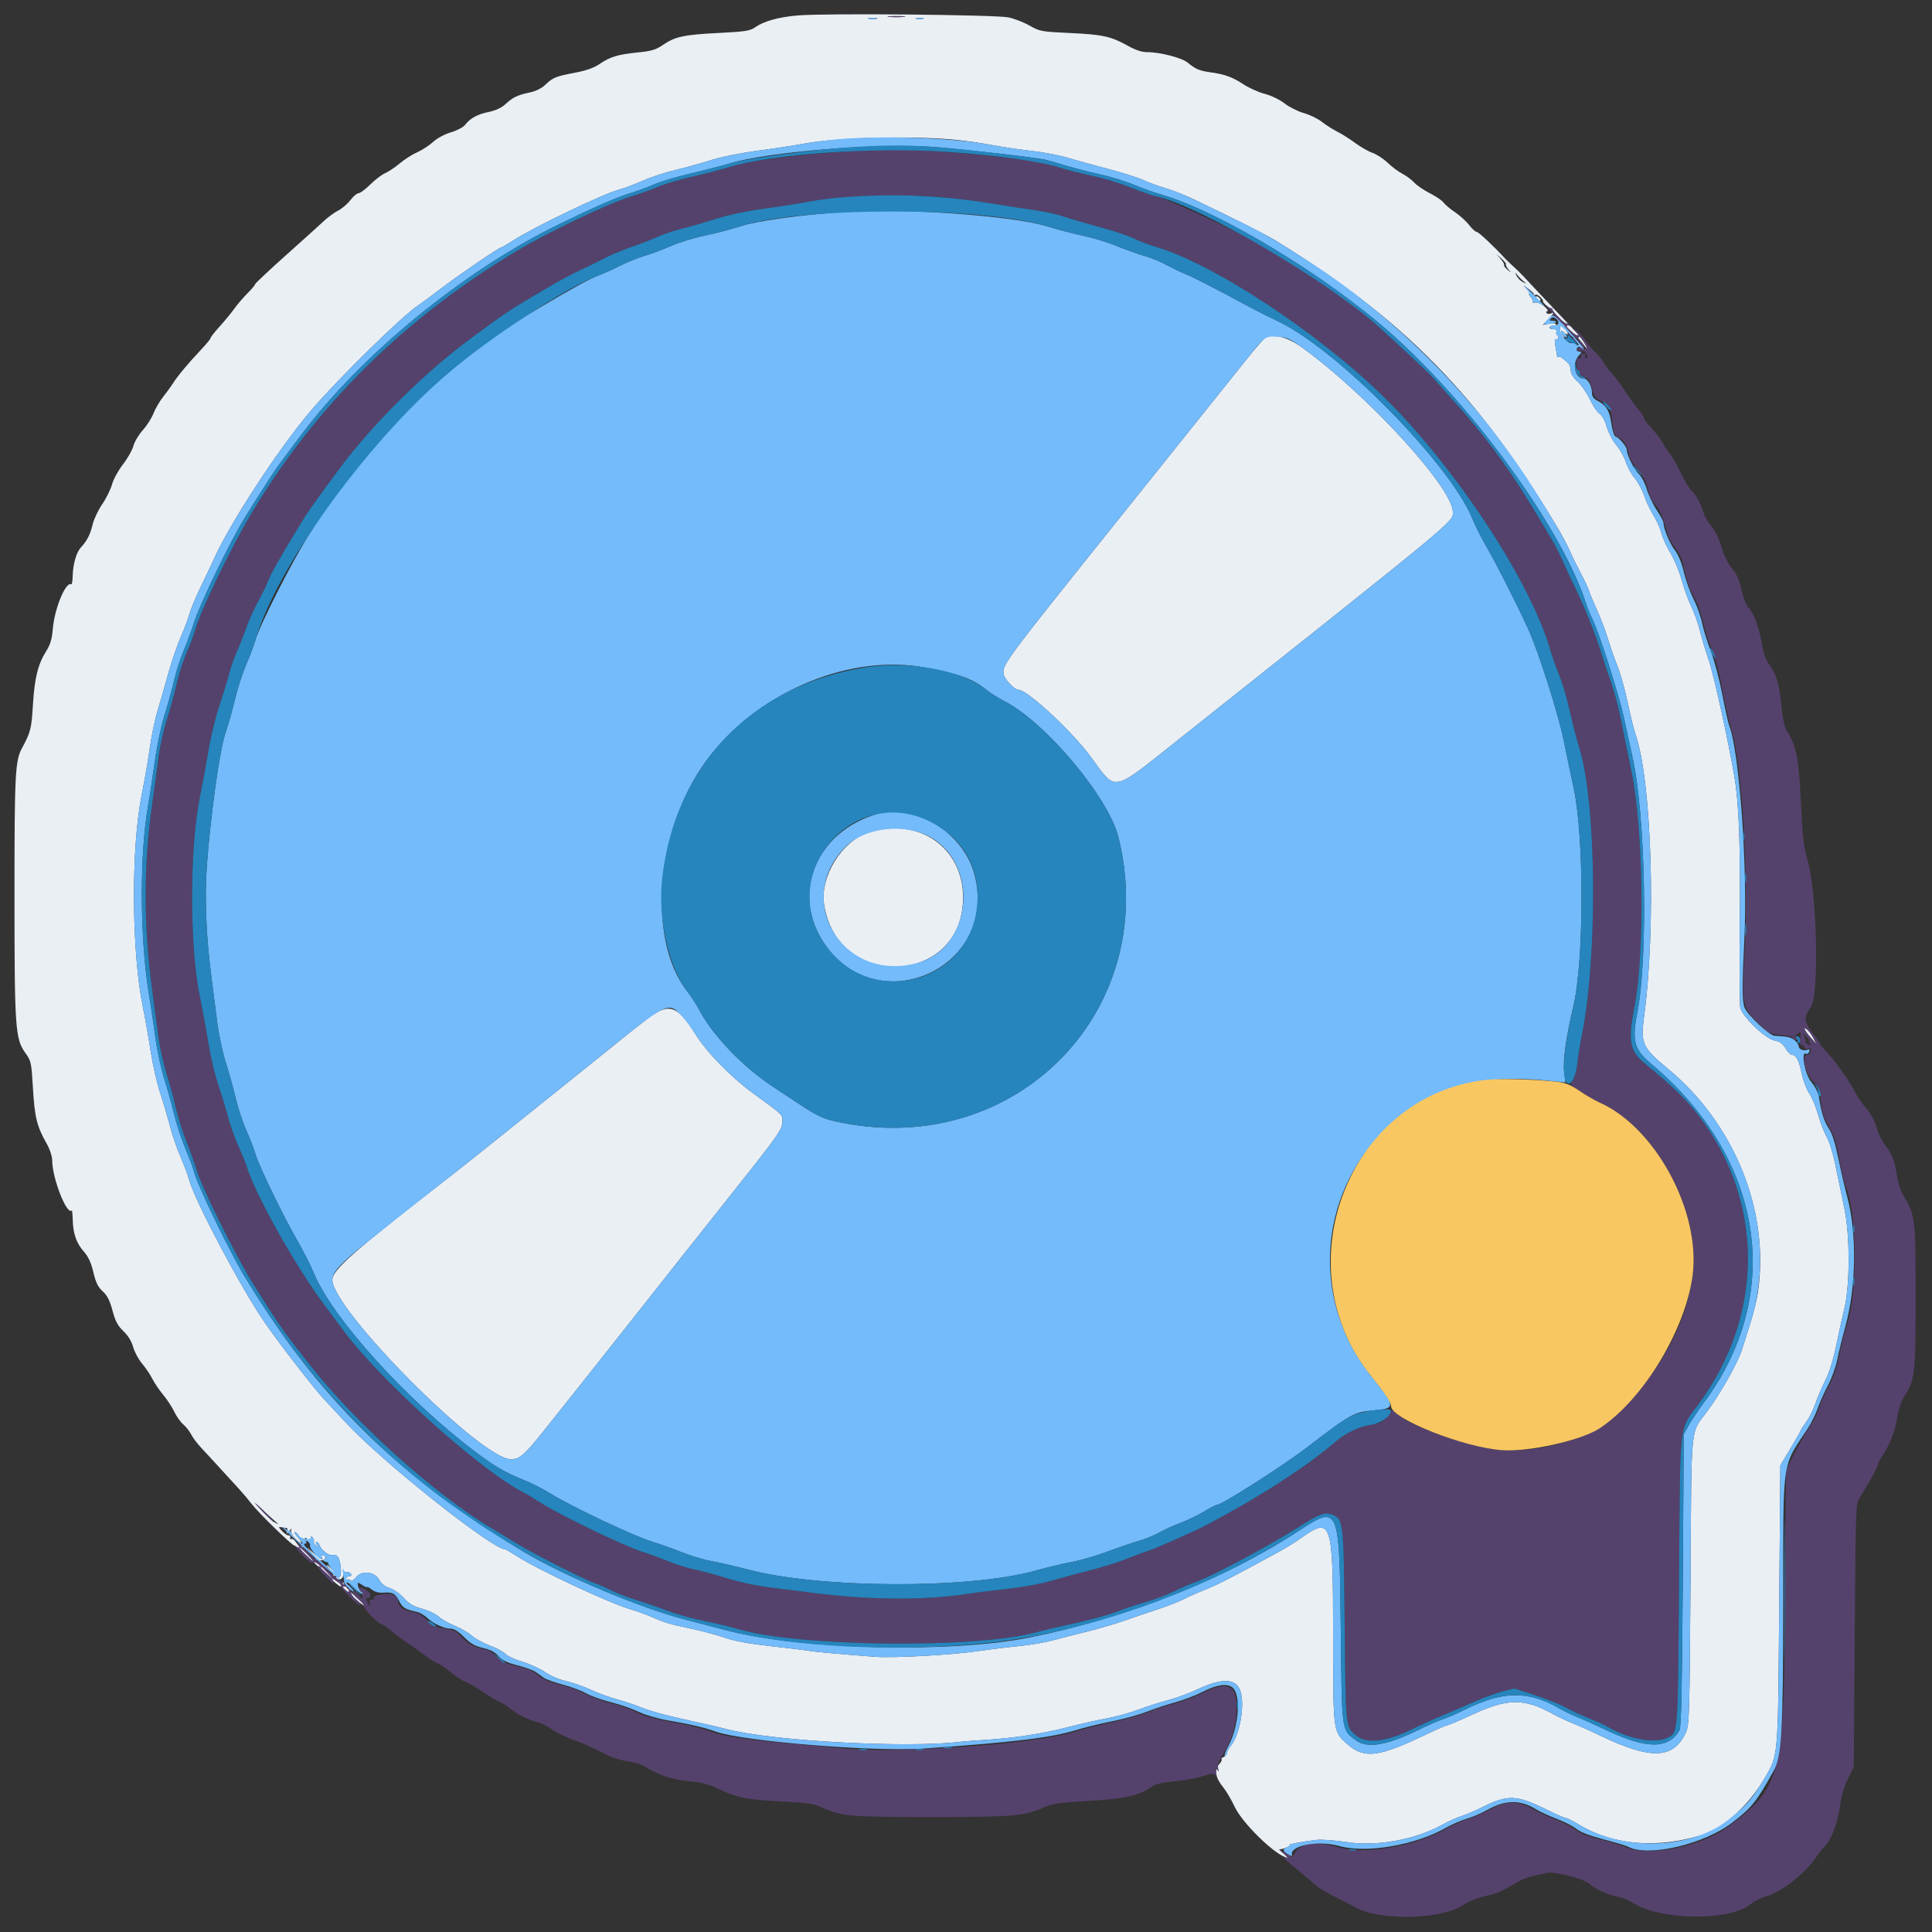 <svg id="svg" version="1.1" xmlns="http://www.w3.org/2000/svg" xmlns:xlink="http://www.w3.org/1999/xlink" width="400" height="400" viewBox="0, 0, 400,400"><rect x="0" y="0" width="400" height="400" fill="#333333" stroke="none"/><g id="svgg"><path id="path0" d="M165.200 3.194 C 161.147 3.540,158.109 4.392,156.262 5.702 C 155.294 6.388,154.182 6.556,148.821 6.823 C 141.629 7.181,139.750 7.583,137.265 9.293 C 135.800 10.301,134.904 10.570,132.048 10.858 C 127.896 11.278,126.332 11.752,124.122 13.262 C 122.997 14.031,121.372 14.612,119.193 15.025 C 115.074 15.806,114.478 16.044,112.949 17.512 C 112.138 18.291,110.969 18.869,109.619 19.159 C 107.105 19.698,106.170 20.153,104.600 21.606 C 103.842 22.308,102.592 22.885,101.205 23.174 C 98.819 23.672,97.394 24.448,96.291 25.848 C 95.896 26.350,94.605 27.032,93.375 27.390 C 92.078 27.767,90.542 28.597,89.652 29.401 C 88.818 30.154,87.341 31.112,86.368 31.530 C 85.396 31.948,83.790 32.971,82.800 33.803 C 81.810 34.635,80.446 35.549,79.768 35.835 C 79.091 36.120,77.704 37.174,76.687 38.177 C 75.670 39.180,74.568 40.000,74.239 40.000 C 73.910 40.000,73.151 40.642,72.553 41.426 C 71.954 42.211,70.820 43.182,70.032 43.586 C 69.245 43.989,67.955 44.922,67.167 45.659 C 66.379 46.397,62.824 49.602,59.267 52.782 C 55.710 55.962,52.800 58.700,52.800 58.866 C 52.800 59.033,52.113 59.851,51.273 60.685 C 50.432 61.518,49.184 62.977,48.497 63.926 C 47.811 64.875,46.429 66.554,45.425 67.657 C 44.421 68.760,43.600 69.808,43.600 69.987 C 43.600 70.167,42.745 71.213,41.700 72.314 C 39.160 74.988,36.702 77.931,35.781 79.400 C 35.367 80.060,34.453 81.320,33.750 82.200 C 33.047 83.080,32.155 84.610,31.768 85.600 C 31.382 86.590,30.387 88.149,29.558 89.064 C 28.729 89.979,27.857 91.444,27.621 92.320 C 27.385 93.197,26.407 94.925,25.447 96.161 C 24.487 97.398,23.469 99.262,23.186 100.305 C 22.902 101.347,21.989 103.190,21.158 104.400 C 20.327 105.610,19.433 107.500,19.173 108.600 C 18.684 110.669,17.998 112.007,16.725 113.373 C 15.808 114.357,15.107 116.813,15.046 119.259 C 15.021 120.281,14.897 121.055,14.771 120.979 C 13.639 120.295,11.282 125.958,10.934 130.200 C 10.758 132.334,10.429 133.438,9.548 134.842 C 7.846 137.552,7.154 140.373,6.815 145.986 C 6.520 150.869,6.333 151.608,4.564 154.872 C 3.133 157.514,3.000 160.104,3.000 185.400 C 3.000 213.040,3.145 215.100,5.306 218.083 C 6.433 219.639,6.508 219.995,6.826 225.360 C 7.180 231.321,7.639 233.187,9.616 236.691 C 10.335 237.965,10.804 239.379,10.810 240.294 C 10.834 243.994,13.818 251.609,14.856 250.617 C 14.935 250.541,15.028 251.442,15.062 252.620 C 15.146 255.477,15.829 257.403,17.380 259.152 C 18.285 260.173,18.860 261.426,19.330 263.400 C 19.842 265.553,20.289 266.466,21.263 267.353 C 22.205 268.209,22.726 269.235,23.291 271.339 C 23.886 273.559,24.375 274.480,25.548 275.597 C 26.513 276.514,27.233 277.688,27.570 278.894 C 27.859 279.924,28.678 281.449,29.390 282.283 C 30.103 283.117,31.058 284.533,31.514 285.428 C 31.970 286.323,33.002 287.844,33.807 288.809 C 34.613 289.773,35.636 291.337,36.081 292.283 C 36.526 293.230,37.365 294.411,37.945 294.906 C 38.525 295.402,39.266 296.346,39.591 297.004 C 39.917 297.662,40.907 298.965,41.791 299.899 C 42.676 300.834,44.448 302.755,45.730 304.169 C 47.011 305.583,48.672 307.397,49.421 308.201 C 50.169 309.004,51.360 310.413,52.066 311.331 C 53.546 313.254,60.430 319.962,60.946 319.985 C 61.283 320.000,63.525 322.036,67.898 326.300 C 69.082 327.455,70.206 328.400,70.394 328.400 C 70.583 328.400,71.697 329.299,72.869 330.397 C 74.041 331.495,75.165 332.395,75.367 332.397 C 75.568 332.399,75.658 332.338,75.567 332.261 C 73.153 330.253,70.928 327.998,71.133 327.770 C 71.280 327.606,71.202 327.585,70.959 327.723 C 70.716 327.861,70.176 327.717,69.759 327.402 C 69.028 326.852,69.032 326.836,69.868 326.986 C 70.792 327.152,71.219 326.547,71.030 325.339 C 70.967 324.932,70.993 324.830,71.089 325.110 C 71.184 325.391,71.545 325.571,71.890 325.510 C 72.235 325.450,72.598 325.631,72.696 325.913 C 72.794 326.194,72.656 326.374,72.388 326.313 C 72.119 326.251,71.809 326.450,71.698 326.756 C 71.581 327.078,71.674 327.201,71.920 327.049 C 72.154 326.905,72.462 326.976,72.604 327.207 C 72.759 327.458,73.185 327.219,73.661 326.613 C 74.910 325.026,77.649 325.360,78.609 327.218 C 78.978 327.931,79.730 328.503,80.693 328.804 C 81.538 329.068,82.815 329.963,83.600 330.845 C 84.671 332.046,85.564 332.572,87.400 333.083 C 88.720 333.451,90.264 334.182,90.830 334.708 C 91.397 335.235,92.879 336.080,94.123 336.585 C 95.368 337.091,96.983 338.029,97.713 338.670 C 98.442 339.310,100.127 340.231,101.456 340.715 C 102.785 341.200,104.200 341.958,104.600 342.400 C 105.000 342.842,106.586 343.579,108.124 344.037 C 109.662 344.495,111.796 345.472,112.865 346.207 C 113.972 346.969,115.798 347.755,117.105 348.034 C 118.367 348.304,120.738 349.130,122.374 349.870 C 124.010 350.611,126.417 351.494,127.724 351.832 C 129.030 352.171,131.407 352.967,133.005 353.602 C 134.604 354.237,138.497 355.307,141.656 355.981 C 144.815 356.654,148.750 357.560,150.400 357.995 C 159.798 360.469,187.976 361.982,199.000 360.604 C 199.660 360.522,202.000 360.343,204.200 360.207 C 209.997 359.850,215.974 358.927,221.000 357.614 C 223.420 356.982,227.016 356.167,228.990 355.803 C 230.965 355.438,233.935 354.628,235.590 354.002 C 237.246 353.375,240.040 352.481,241.800 352.014 C 243.560 351.547,246.295 350.547,247.878 349.791 C 252.649 347.513,255.486 347.446,256.593 349.586 C 257.882 352.080,256.888 358.836,254.850 361.427 C 254.383 362.021,254.000 362.734,254.000 363.011 C 254.000 363.288,253.704 363.628,253.343 363.767 C 252.981 363.905,252.790 364.124,252.919 364.252 C 253.047 364.380,252.797 364.866,252.364 365.331 C 251.348 366.421,251.654 368.088,253.222 370.000 C 253.853 370.770,254.949 372.628,255.657 374.128 C 257.189 377.375,263.488 383.599,266.200 384.547 C 266.759 384.742,266.639 384.520,265.800 383.809 C 265.140 383.249,264.780 382.821,265.000 382.858 C 265.536 382.948,267.511 382.073,267.000 381.972 C 266.505 381.874,269.925 381.236,272.541 380.938 C 273.608 380.817,276.445 381.020,278.844 381.389 C 285.038 382.343,292.961 380.908,298.592 377.813 C 299.917 377.085,301.720 376.269,302.600 375.999 C 303.480 375.730,305.430 374.892,306.933 374.138 C 312.152 371.519,313.990 371.589,320.154 374.641 C 322.109 375.608,323.920 376.400,324.178 376.400 C 324.436 376.400,325.701 377.034,326.988 377.810 C 334.137 382.115,343.407 382.810,352.888 379.752 C 356.840 378.478,362.173 373.568,365.172 368.444 C 368.239 363.204,368.098 364.793,368.363 332.395 L 368.600 303.391 370.700 299.890 C 371.855 297.964,372.800 296.300,372.800 296.191 C 372.800 296.082,373.330 295.262,373.977 294.368 C 374.625 293.474,375.460 291.810,375.833 290.671 C 376.207 289.532,377.124 287.376,377.871 285.879 C 378.745 284.132,379.574 281.486,380.190 278.479 C 380.718 275.906,381.440 272.630,381.795 271.200 C 383.046 266.160,383.059 255.836,381.821 250.000 C 381.238 247.250,380.398 243.200,379.954 241.000 C 379.511 238.800,378.717 236.262,378.192 235.359 C 377.666 234.457,376.870 232.400,376.424 230.790 C 375.978 229.179,375.157 227.203,374.600 226.400 C 374.043 225.596,373.334 223.727,373.024 222.247 C 372.443 219.470,371.877 218.400,370.991 218.400 C 370.709 218.400,370.121 217.794,369.684 217.053 C 369.085 216.038,368.517 215.636,367.379 215.422 C 365.471 215.064,360.648 210.406,360.297 208.582 C 360.173 207.932,360.131 200.200,360.206 191.400 C 360.349 174.423,360.051 166.449,359.055 160.600 C 357.802 153.243,354.820 139.703,353.813 136.800 C 353.241 135.150,352.408 132.378,351.962 130.639 C 351.517 128.901,350.690 126.567,350.125 125.453 C 349.561 124.339,348.694 121.954,348.198 120.153 C 347.703 118.351,346.657 115.825,345.875 114.539 C 345.092 113.253,344.245 111.390,343.992 110.400 C 343.739 109.410,343.008 107.775,342.368 106.768 C 341.728 105.760,340.847 103.898,340.410 102.630 C 339.974 101.363,339.093 99.729,338.453 98.999 C 337.813 98.270,336.993 96.782,336.631 95.693 C 336.269 94.604,335.374 93.012,334.643 92.156 C 333.911 91.300,333.024 89.610,332.671 88.400 C 332.290 87.091,331.690 85.989,331.189 85.680 C 330.726 85.394,329.830 84.067,329.199 82.731 C 328.567 81.395,327.409 79.715,326.625 78.997 C 325.707 78.157,325.200 77.330,325.200 76.675 C 325.200 76.115,324.936 75.419,324.614 75.129 C 323.249 73.898,322.872 73.661,322.643 73.891 C 322.509 74.024,322.392 73.968,322.383 73.767 C 322.373 73.565,322.218 72.640,322.038 71.711 C 321.858 70.782,321.854 70.110,322.028 70.217 C 322.202 70.325,322.450 70.243,322.579 70.034 C 322.708 69.826,322.638 69.547,322.424 69.415 C 322.210 69.283,322.125 68.940,322.235 68.654 C 322.360 68.327,322.135 68.145,321.634 68.166 C 321.193 68.185,320.833 68.020,320.833 67.800 C 320.833 67.580,321.176 67.413,321.596 67.430 C 322.017 67.446,322.262 67.300,322.142 67.106 C 322.022 66.912,321.356 66.874,320.662 67.021 L 319.400 67.289 320.575 66.045 L 321.749 64.801 322.662 65.658 C 323.164 66.130,323.457 66.708,323.313 66.941 C 322.773 67.814,322.882 69.168,323.530 69.657 C 324.096 70.083,324.122 70.074,323.700 69.601 C 323.059 68.882,323.041 68.081,323.680 68.720 C 324.458 69.498,324.986 69.268,324.261 68.468 C 323.897 68.065,323.697 67.637,323.817 67.516 C 324.061 67.273,326.554 69.644,327.940 71.437 L 328.839 72.600 328.252 71.400 C 327.930 70.740,326.886 69.375,325.933 68.367 C 324.980 67.359,323.706 66.009,323.102 65.367 C 321.812 63.996,321.672 63.848,318.800 60.823 C 317.590 59.548,316.126 57.987,315.546 57.353 C 314.967 56.719,313.977 55.743,313.346 55.184 C 312.716 54.626,311.930 53.873,311.600 53.513 C 309.272 50.968,306.101 48.000,305.710 48.000 C 305.452 48.000,304.758 47.367,304.167 46.592 C 303.577 45.818,302.262 44.624,301.247 43.938 C 300.231 43.253,299.162 42.353,298.871 41.937 C 298.580 41.522,297.320 40.664,296.071 40.031 C 294.822 39.398,293.350 38.395,292.800 37.801 C 292.250 37.208,291.148 36.388,290.352 35.979 C 289.555 35.571,288.191 34.553,287.320 33.718 C 286.449 32.883,285.031 31.953,284.168 31.652 C 283.306 31.350,281.700 30.434,280.600 29.616 C 279.500 28.798,277.815 27.732,276.856 27.248 C 275.897 26.763,274.457 25.848,273.656 25.213 C 272.855 24.578,271.186 23.769,269.947 23.415 C 268.707 23.060,266.904 22.156,265.940 21.404 C 264.937 20.623,263.187 19.778,261.851 19.430 C 260.567 19.096,258.590 18.212,257.458 17.467 C 255.168 15.958,253.563 15.374,250.600 14.970 C 248.366 14.666,247.501 14.298,245.910 12.975 C 244.710 11.977,240.191 10.800,237.559 10.800 C 236.391 10.800,235.133 10.385,233.438 9.440 C 230.011 7.527,228.231 7.142,221.383 6.829 C 215.625 6.566,215.273 6.500,213.183 5.310 C 211.982 4.625,210.010 3.857,208.800 3.603 C 206.133 3.042,170.868 2.712,165.200 3.194 M187.100 3.491 C 186.275 3.578,184.925 3.578,184.100 3.491 C 183.275 3.405,183.950 3.334,185.600 3.334 C 187.250 3.334,187.925 3.405,187.100 3.491 M181.505 3.875 C 181.122 3.975,180.402 3.979,179.905 3.883 C 179.407 3.787,179.720 3.705,180.600 3.701 C 181.480 3.696,181.887 3.775,181.505 3.875 M191.100 3.876 C 190.715 3.976,190.085 3.976,189.700 3.876 C 189.315 3.775,189.630 3.693,190.400 3.693 C 191.170 3.693,191.485 3.775,191.100 3.876 M196.800 28.848 C 199.110 29.033,202.800 29.535,205.000 29.964 C 207.201 30.394,210.981 30.957,213.400 31.217 C 215.820 31.476,219.240 32.123,221.000 32.653 C 222.760 33.184,226.540 34.226,229.400 34.968 C 232.260 35.711,235.590 36.770,236.800 37.322 C 238.010 37.874,240.080 38.626,241.400 38.993 C 242.720 39.361,245.420 40.437,247.400 41.384 C 256.466 45.722,261.989 48.513,264.200 49.871 C 290.622 66.101,306.127 81.898,322.432 109.200 C 323.417 110.850,324.567 113.010,324.988 114.000 C 325.409 114.990,326.420 117.060,327.236 118.600 C 328.052 120.140,328.851 121.850,329.013 122.400 C 329.174 122.950,329.909 124.711,330.645 126.313 C 331.382 127.914,332.375 130.524,332.853 132.113 C 333.331 133.701,334.238 136.298,334.868 137.884 C 335.498 139.470,336.473 142.948,337.035 145.614 C 337.597 148.279,338.297 151.140,338.590 151.972 C 341.990 161.607,342.913 191.869,340.378 210.536 C 339.634 216.015,340.052 216.927,345.301 221.263 C 359.089 232.657,366.372 250.641,363.985 267.400 C 363.766 268.940,363.067 271.820,362.433 273.800 C 361.798 275.780,360.982 278.363,360.618 279.540 C 359.847 282.039,356.336 288.278,353.607 292.000 C 349.863 297.107,350.226 293.563,350.000 327.200 C 349.815 354.709,349.745 357.122,349.085 358.585 C 346.519 364.273,341.807 364.431,331.000 359.193 C 329.240 358.340,326.861 357.278,325.714 356.832 C 324.567 356.387,322.677 355.497,321.514 354.855 C 315.573 351.574,312.154 351.592,304.923 354.941 C 302.241 356.183,299.858 357.200,299.628 357.200 C 299.399 357.200,297.543 358.003,295.505 358.984 C 285.461 363.821,282.486 364.207,278.982 361.130 C 275.981 358.496,276.019 358.774,276.009 338.920 C 275.997 314.679,275.732 313.879,269.255 318.518 C 268.235 319.249,266.230 320.486,264.800 321.267 C 255.407 326.397,252.167 328.066,249.742 329.027 C 248.234 329.624,246.100 330.566,245.000 331.121 C 243.900 331.676,241.470 332.624,239.600 333.227 C 237.730 333.831,234.670 334.867,232.800 335.531 C 230.930 336.194,227.510 337.198,225.200 337.762 C 222.890 338.325,219.650 339.155,218.000 339.605 C 216.350 340.056,213.110 340.605,210.800 340.826 C 208.490 341.048,204.890 341.486,202.800 341.801 C 197.312 342.628,185.161 343.315,181.200 343.021 C 174.391 342.516,168.577 341.994,167.600 341.801 C 167.050 341.692,163.538 341.262,159.796 340.846 C 155.138 340.328,152.047 339.763,149.996 339.055 C 148.348 338.487,145.290 337.664,143.200 337.226 C 138.695 336.283,137.646 335.973,135.000 334.800 C 133.900 334.312,131.920 333.598,130.600 333.212 C 126.169 331.918,111.478 325.047,106.952 322.152 C 105.790 321.409,104.759 320.800,104.661 320.800 C 101.965 320.800,78.960 302.526,71.628 294.560 C 70.433 293.262,68.434 291.120,67.186 289.800 C 65.077 287.569,57.870 278.259,54.772 273.761 C 49.969 266.790,40.315 248.572,39.201 244.378 C 38.941 243.400,38.118 241.205,37.373 239.500 C 36.627 237.795,35.640 234.922,35.178 233.115 C 34.717 231.308,33.805 228.221,33.151 226.254 C 32.498 224.287,31.613 220.392,31.185 217.598 C 30.757 214.805,30.044 210.757,29.601 208.604 C 27.203 196.952,27.102 175.425,29.392 164.250 C 29.939 161.583,30.667 157.368,31.011 154.883 C 31.355 152.399,32.086 148.889,32.637 147.083 C 33.188 145.278,34.184 141.820,34.852 139.400 C 35.520 136.980,36.669 133.623,37.407 131.940 C 38.144 130.258,38.955 128.098,39.208 127.140 C 39.462 126.183,40.541 123.600,41.607 121.400 C 42.673 119.200,43.823 116.770,44.163 116.000 C 47.486 108.475,57.802 92.679,64.487 84.882 C 70.171 78.251,83.317 65.361,86.551 63.245 C 87.094 62.890,89.294 61.266,91.441 59.635 C 95.309 56.696,103.382 51.200,103.831 51.200 C 103.959 51.200,104.995 50.595,106.132 49.856 C 110.432 47.061,124.977 40.085,128.340 39.203 C 129.298 38.953,131.477 38.134,133.183 37.383 C 134.889 36.633,137.886 35.648,139.843 35.193 C 141.799 34.739,145.052 33.839,147.072 33.194 C 149.212 32.511,153.302 31.680,156.872 31.204 C 160.242 30.755,164.476 30.111,166.281 29.773 C 173.028 28.510,187.192 28.081,196.800 28.848 M311.798 54.736 C 311.688 54.845,311.914 55.310,312.299 55.768 C 313.000 56.600,313.000 56.600,312.098 55.836 C 311.601 55.415,311.288 54.979,311.401 54.865 C 311.515 54.752,311.201 54.196,310.704 53.630 L 309.800 52.600 310.898 53.568 C 311.503 54.101,311.907 54.626,311.798 54.736 M315.468 58.254 C 316.149 58.803,316.138 58.814,315.309 58.413 C 314.819 58.176,314.224 57.581,313.987 57.091 C 313.586 56.262,313.597 56.251,314.146 56.932 C 314.470 57.335,315.065 57.930,315.468 58.254 M317.587 60.924 C 317.594 61.102,317.756 61.151,317.947 61.033 C 318.137 60.915,318.615 61.175,319.009 61.609 C 319.402 62.044,319.603 62.400,319.456 62.400 C 319.308 62.400,319.758 62.910,320.456 63.533 C 321.503 64.469,321.611 64.710,321.075 64.916 C 320.718 65.053,320.319 64.993,320.189 64.783 C 320.059 64.572,320.153 64.400,320.399 64.400 C 320.644 64.400,320.343 63.968,319.730 63.441 C 319.116 62.913,318.272 62.548,317.853 62.628 C 317.434 62.709,317.207 62.660,317.347 62.520 C 317.487 62.380,317.303 61.935,316.939 61.532 C 316.574 61.130,316.422 60.800,316.600 60.800 C 316.778 60.800,316.581 60.407,316.162 59.927 L 315.400 59.055 316.487 59.827 C 317.086 60.252,317.581 60.746,317.587 60.924 M317.302 61.440 C 317.688 61.895,318.270 62.267,318.595 62.267 C 319.049 62.267,319.082 62.139,318.737 61.724 C 318.489 61.425,318.193 61.273,318.080 61.387 C 317.966 61.500,317.587 61.373,317.237 61.103 C 316.761 60.738,316.777 60.823,317.302 61.440 M262.063 69.856 C 261.768 69.985,260.058 71.931,258.263 74.180 C 256.468 76.429,244.632 91.213,231.959 107.034 C 207.792 137.206,207.393 137.745,207.804 139.618 C 208.042 140.702,210.026 142.800,210.814 142.800 C 212.674 142.800,221.954 151.392,225.857 156.729 C 231.181 164.007,230.008 164.227,243.646 153.400 C 302.519 106.663,300.800 108.088,300.800 106.009 C 300.800 101.023,283.200 81.808,269.646 71.995 C 266.707 69.868,263.864 69.066,262.063 69.856 M179.717 172.409 C 174.263 174.187,169.765 181.487,170.611 187.191 C 173.295 205.299,199.428 204.036,199.392 185.800 C 199.372 175.359,190.076 169.032,179.717 172.409 M134.124 210.868 C 131.741 212.677,129.237 214.672,122.161 220.400 C 121.210 221.170,118.518 223.330,116.181 225.200 C 113.843 227.070,108.481 231.371,104.265 234.759 C 100.049 238.146,95.531 241.746,94.225 242.759 C 73.122 259.123,68.791 262.913,68.810 265.000 C 68.867 271.185,99.439 301.939,105.708 302.116 C 107.559 302.169,108.545 301.312,112.824 295.938 C 114.811 293.442,117.943 289.510,119.783 287.200 C 121.624 284.890,125.116 280.480,127.545 277.400 C 133.334 270.059,144.945 255.392,153.200 244.994 C 161.213 234.902,161.996 233.756,161.998 232.130 C 162.000 230.730,162.236 230.954,155.800 226.263 C 151.368 223.033,146.313 217.856,144.066 214.245 C 140.245 208.106,138.530 207.523,134.124 210.868 M373.616 213.051 C 373.625 213.243,374.184 214.030,374.857 214.800 L 376.082 216.200 375.467 214.971 C 374.841 213.719,373.587 212.418,373.616 213.051 M57.600 315.531 C 57.710 315.628,57.440 315.518,57.000 315.285 C 56.560 315.052,55.390 313.998,54.400 312.943 L 52.600 311.025 55.000 313.189 C 56.320 314.379,57.490 315.433,57.600 315.531 M59.343 316.369 C 59.531 316.386,59.576 316.715,59.442 317.100 C 59.243 317.671,59.319 317.653,59.853 317.000 C 60.322 316.427,60.444 316.386,60.284 316.854 C 60.146 317.259,60.506 317.935,61.230 318.629 C 62.581 319.923,62.828 319.508,61.530 318.126 C 61.052 317.617,60.829 317.200,61.034 317.200 C 61.239 317.200,61.629 317.555,61.900 317.989 C 62.217 318.496,62.632 318.686,63.062 318.521 C 63.510 318.349,63.636 318.417,63.445 318.727 C 63.258 319.030,63.374 319.108,63.779 318.953 C 64.121 318.822,64.403 318.509,64.406 318.257 C 64.410 318.001,64.574 318.055,64.780 318.381 C 64.982 318.700,65.071 319.085,64.978 319.236 C 64.885 319.386,65.122 319.755,65.504 320.055 C 66.134 320.548,66.148 320.533,65.651 319.900 C 65.329 319.489,65.276 319.200,65.524 319.200 C 65.756 319.200,66.062 319.565,66.203 320.011 C 66.465 320.836,68.025 322.082,68.653 321.968 C 69.529 321.809,69.968 322.068,70.232 322.900 C 70.660 324.245,70.724 326.393,70.338 326.450 C 70.152 326.478,69.775 326.535,69.500 326.577 C 68.800 326.685,66.775 324.764,67.076 324.277 C 67.212 324.057,67.134 323.993,66.903 324.136 C 66.345 324.481,62.324 320.846,62.661 320.301 C 62.812 320.057,62.734 319.993,62.479 320.151 C 62.233 320.303,61.740 319.976,61.374 319.416 C 61.010 318.861,60.548 318.509,60.346 318.633 C 60.145 318.758,60.030 318.621,60.090 318.330 C 60.151 318.038,59.999 317.837,59.753 317.882 C 59.507 317.928,58.903 317.536,58.411 317.011 C 57.613 316.163,57.597 316.074,58.258 316.199 C 58.666 316.276,59.154 316.353,59.343 316.369 M64.142 321.063 C 64.767 321.757,65.305 322.473,65.339 322.654 C 65.415 323.065,66.309 323.210,67.041 322.929 C 67.635 322.701,67.417 322.000,66.753 322.000 C 66.533 322.000,66.464 322.180,66.600 322.400 C 67.138 323.271,66.150 322.722,64.619 321.300 C 63.390 320.158,63.276 320.101,64.142 321.063 M68.334 324.930 C 68.814 325.441,69.116 325.951,69.004 326.063 C 68.892 326.175,69.075 326.267,69.411 326.267 C 69.847 326.267,69.711 325.943,68.936 325.133 C 68.339 324.510,67.763 324.000,67.655 324.000 C 67.548 324.000,67.854 324.418,68.334 324.930 " stroke="none" fill="#eaeff4" fill-rule="evenodd"></path><path id="path1" d="M184.100 3.491 C 184.925 3.578,186.275 3.578,187.100 3.491 C 187.925 3.405,187.250 3.334,185.600 3.334 C 183.950 3.334,183.275 3.405,184.100 3.491 M177.600 31.210 C 164.722 32.025,155.582 33.191,150.906 34.617 C 149.081 35.174,145.619 36.065,143.213 36.597 C 140.808 37.129,137.606 38.089,136.098 38.731 C 134.590 39.373,132.286 40.203,130.978 40.576 C 126.490 41.855,113.669 47.952,106.800 52.073 C 83.619 65.981,65.283 84.132,52.106 106.218 C 47.738 113.539,41.486 126.471,40.415 130.400 C 40.145 131.390,39.333 133.556,38.609 135.214 C 37.885 136.871,36.985 139.661,36.609 141.414 C 36.232 143.166,35.329 146.490,34.601 148.800 C 33.873 151.110,33.070 154.710,32.817 156.800 C 32.564 158.890,32.015 162.940,31.598 165.800 C 29.683 178.929,29.680 191.823,31.589 205.600 C 32.001 208.570,32.551 212.690,32.812 214.757 C 33.072 216.823,33.807 220.153,34.445 222.157 C 35.083 224.160,35.954 227.371,36.382 229.291 C 36.810 231.211,37.864 234.541,38.724 236.691 C 39.583 238.841,40.413 241.140,40.568 241.800 C 41.290 244.880,48.628 259.751,52.412 265.800 C 57.914 274.597,58.700 275.716,64.652 283.208 C 73.869 294.812,89.926 309.247,101.182 316.048 C 102.777 317.012,105.638 318.739,107.541 319.886 C 111.093 322.029,121.415 327.242,123.200 327.795 C 123.750 327.965,125.196 328.604,126.414 329.215 C 127.632 329.825,129.972 330.730,131.614 331.224 C 133.256 331.719,136.130 332.708,138.000 333.423 C 139.870 334.137,143.380 335.119,145.800 335.605 C 148.220 336.091,151.280 336.819,152.600 337.221 C 164.832 340.951,202.028 341.395,214.521 337.959 C 216.104 337.523,219.899 336.631,222.954 335.975 C 226.008 335.320,229.790 334.270,231.357 333.643 C 232.925 333.015,235.608 332.117,237.320 331.647 C 239.032 331.178,241.641 330.190,243.117 329.452 C 244.592 328.714,246.520 327.878,247.400 327.593 C 250.513 326.586,262.821 320.015,269.287 315.908 C 273.199 313.423,274.296 313.028,275.753 313.582 C 278.160 314.497,278.181 314.676,278.400 336.600 C 278.615 358.114,278.543 357.440,280.822 359.357 C 282.933 361.134,287.247 360.601,292.594 357.902 C 293.910 357.237,296.610 356.019,298.594 355.195 C 300.577 354.370,303.640 353.052,305.400 352.264 C 307.160 351.477,309.709 350.549,311.064 350.203 L 313.528 349.572 317.864 350.984 C 320.249 351.761,323.010 352.865,324.000 353.437 C 324.990 354.010,327.135 355.011,328.767 355.662 C 330.399 356.313,332.469 357.270,333.367 357.790 C 337.374 360.109,342.819 361.031,345.208 359.796 C 347.468 358.627,347.382 359.781,347.625 327.400 C 347.880 293.313,347.546 296.304,351.744 290.600 C 365.340 272.125,365.271 248.544,351.567 230.813 C 349.087 227.604,346.024 224.646,340.622 220.243 C 337.403 217.620,337.019 215.607,338.390 208.546 C 340.576 197.283,340.265 171.683,337.797 159.800 C 337.020 156.060,336.013 151.110,335.559 148.800 C 335.105 146.490,334.280 143.340,333.725 141.800 C 333.169 140.260,332.211 137.380,331.595 135.400 C 330.271 131.142,328.148 125.837,325.992 121.400 C 325.137 119.640,323.962 117.120,323.381 115.800 C 322.269 113.276,321.590 112.090,316.631 104.000 C 311.776 96.079,307.166 89.905,300.935 82.975 C 298.771 80.569,296.820 78.375,296.600 78.100 C 296.201 77.600,288.354 70.256,285.374 67.593 C 279.879 62.681,270.582 56.208,261.400 50.901 C 255.997 47.777,241.635 41.112,239.200 40.598 C 238.430 40.435,236.090 39.616,234.000 38.777 C 231.910 37.938,228.400 36.879,226.200 36.422 C 224.000 35.965,221.120 35.239,219.800 34.808 C 216.099 33.601,214.255 33.276,206.341 32.436 C 193.262 31.048,185.444 30.715,177.600 31.210 M195.132 40.808 C 197.625 41.029,202.305 41.640,205.532 42.167 C 208.759 42.694,212.883 43.331,214.695 43.582 C 216.508 43.834,219.028 44.402,220.295 44.844 C 221.563 45.286,224.893 46.263,227.696 47.015 C 230.498 47.767,233.656 48.820,234.713 49.356 C 235.770 49.891,237.706 50.635,239.017 51.009 C 251.086 54.454,273.239 69.051,286.870 82.542 C 301.629 97.148,316.966 120.551,320.984 134.600 C 321.362 135.920,322.192 138.260,322.829 139.800 C 323.466 141.340,324.438 144.644,324.989 147.142 C 325.541 149.640,326.424 153.060,326.951 154.742 C 330.584 166.323,330.835 198.161,327.424 214.743 C 327.124 216.204,326.753 218.570,326.601 220.000 C 326.449 221.430,326.071 222.999,325.762 223.486 C 325.453 223.973,325.200 224.443,325.200 224.529 C 325.200 224.842,329.441 227.493,331.200 228.280 C 342.784 233.461,352.133 250.824,350.441 264.014 C 349.097 274.494,343.289 284.846,333.925 293.448 C 329.265 297.728,319.044 300.772,311.082 300.250 C 304.996 299.852,292.204 295.495,289.494 292.898 L 288.385 291.836 287.207 293.264 C 286.228 294.453,285.682 294.739,283.960 294.968 C 281.630 295.277,278.675 296.646,276.715 298.324 C 270.538 303.614,261.168 309.695,250.200 315.533 C 247.530 316.954,239.104 320.690,237.400 321.208 C 236.520 321.476,234.540 322.210,233.000 322.840 C 231.460 323.470,228.130 324.506,225.600 325.142 C 223.070 325.779,219.432 326.765,217.516 327.332 C 215.588 327.904,211.478 328.646,208.316 328.993 C 205.172 329.339,201.520 329.792,200.200 330.000 C 191.551 331.365,180.039 331.291,168.400 329.796 C 165.870 329.472,161.730 328.949,159.200 328.635 C 156.670 328.322,152.890 327.517,150.800 326.847 C 148.710 326.177,145.671 325.350,144.046 325.009 C 142.422 324.668,139.992 323.924,138.646 323.357 C 137.301 322.790,134.663 321.826,132.784 321.215 C 128.982 319.977,115.684 313.550,112.000 311.168 C 110.693 310.324,109.034 309.330,108.312 308.960 C 99.404 304.394,78.765 285.836,71.163 275.557 C 70.414 274.543,68.538 272.023,66.996 269.957 C 61.219 262.216,52.985 247.557,51.181 241.800 C 50.906 240.920,50.073 238.863,49.330 237.229 C 48.588 235.595,47.629 232.895,47.200 231.229 C 46.770 229.563,45.869 226.595,45.197 224.632 C 44.525 222.670,43.609 218.813,43.162 216.062 C 42.715 213.311,41.904 208.886,41.360 206.230 C 39.231 195.829,39.245 175.574,41.388 165.035 C 41.928 162.376,42.736 157.990,43.182 155.288 C 43.628 152.587,44.609 148.537,45.361 146.288 C 46.112 144.040,47.023 141.060,47.383 139.668 C 47.744 138.275,48.498 136.115,49.060 134.868 C 49.622 133.620,50.499 131.394,51.010 129.919 C 51.521 128.445,52.570 126.105,53.340 124.719 C 54.110 123.334,55.060 121.390,55.451 120.400 C 56.126 118.688,57.533 116.196,61.875 109.018 C 63.800 105.837,64.403 104.974,70.063 97.305 C 76.974 87.941,87.840 77.154,97.600 69.967 C 105.446 64.190,104.801 64.614,114.163 59.090 C 115.943 58.040,118.570 56.646,120.000 55.993 C 121.430 55.339,123.655 54.245,124.945 53.562 C 126.235 52.878,128.755 51.816,130.545 51.201 C 132.335 50.586,134.836 49.616,136.103 49.045 C 137.370 48.474,139.620 47.716,141.103 47.360 C 142.586 47.004,145.775 46.088,148.188 45.325 C 150.952 44.452,154.728 43.653,158.388 43.168 C 161.585 42.745,165.617 42.112,167.350 41.763 C 173.447 40.532,186.824 40.073,195.132 40.808 M321.109 64.436 C 322.049 65.433,322.679 66.402,322.509 66.588 C 322.339 66.775,322.405 66.811,322.655 66.668 C 323.248 66.330,325.360 69.054,324.782 69.411 C 324.490 69.591,324.489 69.825,324.777 70.172 C 325.006 70.448,325.060 70.831,324.897 71.024 C 324.733 71.216,324.899 71.146,325.264 70.867 C 325.721 70.519,326.011 70.494,326.192 70.787 C 326.337 71.021,326.623 71.109,326.828 70.983 C 327.032 70.856,327.200 70.943,327.200 71.176 C 327.200 71.871,327.019 72.206,326.700 72.100 C 326.535 72.045,326.400 72.199,326.400 72.443 C 326.400 72.686,326.641 72.793,326.936 72.680 C 327.641 72.410,328.520 72.973,328.637 73.770 C 328.688 74.119,328.563 74.301,328.358 74.174 C 328.154 74.048,328.091 73.777,328.217 73.572 C 328.344 73.368,328.147 73.200,327.781 73.200 C 327.363 73.200,327.197 73.416,327.337 73.780 C 327.485 74.167,327.367 74.285,326.980 74.137 C 326.539 73.968,326.400 74.262,326.400 75.357 C 326.400 76.151,326.591 76.800,326.824 76.800 C 327.057 76.800,327.133 76.985,326.994 77.210 C 326.854 77.436,327.279 77.808,327.937 78.038 C 328.930 78.384,329.213 78.786,329.599 80.397 C 329.982 81.991,330.301 82.452,331.378 82.963 C 333.249 83.851,333.487 84.276,333.809 87.315 C 334.065 89.733,334.216 90.091,335.192 90.596 C 336.258 91.147,336.890 92.274,337.370 94.478 C 337.499 95.071,338.310 96.371,339.171 97.367 C 340.288 98.657,340.867 99.798,341.187 101.335 C 341.466 102.682,342.000 103.836,342.607 104.407 C 343.559 105.301,344.278 106.945,345.159 110.244 C 345.401 111.148,346.143 112.573,346.808 113.411 C 347.474 114.248,348.123 115.398,348.251 115.966 C 349.174 120.068,349.795 121.958,350.809 123.755 C 351.449 124.888,352.250 127.135,352.589 128.747 C 352.928 130.359,353.725 132.876,354.359 134.339 C 354.993 135.803,355.823 138.710,356.203 140.800 C 356.991 145.137,357.565 147.693,358.740 152.099 C 360.801 159.827,362.047 182.601,361.208 197.209 C 360.587 208.021,360.689 208.533,364.146 211.947 C 366.166 213.942,366.436 214.079,368.746 214.289 C 370.096 214.411,371.200 214.647,371.200 214.813 C 371.200 214.979,371.440 215.207,371.733 215.319 C 372.027 215.432,372.267 215.279,372.267 214.979 C 372.267 214.680,372.117 214.528,371.933 214.641 C 371.349 215.002,371.576 214.518,372.255 213.955 C 372.845 213.465,372.892 213.558,372.735 214.906 C 372.613 215.954,372.716 216.400,373.080 216.400 C 373.366 216.400,373.600 216.601,373.600 216.847 C 373.600 217.092,373.937 217.205,374.349 217.097 C 374.926 216.947,375.053 217.074,374.903 217.651 C 374.795 218.063,374.470 218.400,374.181 218.400 C 372.937 218.400,373.729 222.160,375.317 223.796 C 376.133 224.636,376.813 225.610,376.829 225.961 C 376.993 229.649,377.410 231.241,378.797 233.476 C 379.683 234.903,380.198 236.546,380.789 239.835 C 381.227 242.274,381.847 244.894,382.166 245.657 C 384.507 251.260,384.643 267.425,382.405 274.200 C 381.969 275.520,381.247 278.387,380.801 280.572 C 380.269 283.170,379.525 285.383,378.646 286.972 C 377.908 288.307,377.000 290.335,376.627 291.477 C 376.255 292.620,375.525 294.150,375.005 294.877 C 373.611 296.828,370.168 303.240,369.873 304.434 C 369.733 305.003,369.591 316.253,369.559 329.434 C 369.466 367.461,368.931 369.744,358.200 377.921 C 352.490 382.272,341.532 384.549,336.521 382.426 C 335.464 381.979,333.079 381.255,331.220 380.817 C 329.055 380.307,327.245 379.594,326.183 378.831 C 325.271 378.176,323.362 377.202,321.940 376.667 C 320.518 376.132,318.318 375.109,317.051 374.394 C 314.176 372.772,311.596 372.869,308.299 374.723 C 307.145 375.372,305.210 376.217,304.000 376.600 C 302.790 376.983,300.838 377.837,299.663 378.499 C 292.811 382.354,282.290 384.146,276.736 382.405 C 272.770 381.162,269.426 381.584,268.180 383.486 L 267.549 384.449 266.075 383.617 L 264.600 382.784 265.800 383.805 C 266.680 384.554,266.787 384.761,266.200 384.581 C 265.302 384.306,265.877 384.877,269.442 387.800 C 270.515 388.680,271.844 389.810,272.396 390.311 C 272.948 390.813,274.660 391.851,276.200 392.619 C 277.740 393.387,279.833 394.460,280.852 395.003 C 285.882 397.684,298.223 397.417,302.737 394.530 C 304.060 393.683,306.001 392.878,307.451 392.575 C 309.773 392.089,311.146 391.491,314.354 389.567 C 315.560 388.845,316.797 388.473,320.458 387.735 C 321.900 387.444,327.953 389.022,328.974 389.954 C 330.217 391.091,332.923 392.346,334.766 392.641 C 335.668 392.785,337.180 393.394,338.126 393.994 C 343.879 397.643,358.227 397.773,362.455 394.215 C 363.106 393.667,364.515 392.959,365.588 392.641 C 368.926 391.649,373.451 388.139,375.901 384.638 C 376.502 383.779,377.478 382.559,378.068 381.927 C 379.333 380.573,380.649 376.774,381.021 373.400 C 381.177 371.989,381.804 369.932,382.543 368.409 L 383.800 365.818 384.000 338.609 C 384.200 311.434,384.201 311.398,385.080 310.000 C 387.104 306.780,388.800 303.690,388.800 303.223 C 388.800 302.948,389.137 302.246,389.549 301.662 C 391.160 299.377,392.329 296.472,392.761 293.682 C 393.032 291.935,393.595 290.169,394.164 289.282 C 396.490 285.657,396.600 284.716,396.600 268.400 C 396.600 252.060,396.530 251.504,393.951 247.323 C 393.517 246.620,392.987 244.910,392.772 243.523 C 392.278 240.344,391.755 238.984,390.301 237.107 C 389.665 236.286,388.860 234.617,388.514 233.397 C 388.128 232.040,387.306 230.523,386.398 229.490 C 385.582 228.560,384.509 226.990,384.013 226.000 C 382.946 223.867,379.927 219.628,378.100 217.695 C 377.385 216.939,376.800 216.219,376.800 216.096 C 376.800 215.973,376.064 214.898,375.164 213.706 C 373.474 211.467,373.420 210.467,374.888 208.534 C 376.683 206.170,376.215 184.962,374.215 178.000 C 373.407 175.189,373.169 173.111,372.839 166.000 C 372.421 157.002,371.943 154.545,370.002 151.403 C 369.421 150.463,369.074 148.881,368.789 145.881 C 368.372 141.479,367.756 139.476,366.186 137.417 C 365.594 136.641,365.085 135.181,364.813 133.482 C 364.279 130.141,363.035 126.737,362.009 125.808 C 361.553 125.395,360.967 123.906,360.584 122.187 C 360.108 120.047,359.581 118.855,358.610 117.720 C 357.780 116.751,356.963 115.091,356.423 113.278 C 355.911 111.558,355.079 109.835,354.373 109.031 C 353.720 108.287,352.993 107.075,352.757 106.339 C 352.055 104.141,351.046 102.234,350.286 101.668 C 349.893 101.375,348.847 99.665,347.960 97.868 C 347.073 96.070,346.020 94.240,345.621 93.800 C 345.221 93.360,344.593 92.405,344.225 91.678 C 343.858 90.951,342.847 89.625,341.979 88.730 C 341.110 87.835,340.400 86.900,340.400 86.652 C 340.399 86.403,339.934 85.660,339.365 85.000 C 338.797 84.340,337.495 82.540,336.472 81.000 C 335.450 79.460,334.240 77.840,333.784 77.400 C 333.327 76.960,332.546 75.928,332.048 75.107 C 331.550 74.285,330.751 73.295,330.271 72.907 C 329.792 72.518,328.873 71.424,328.229 70.476 C 327.585 69.528,326.685 68.573,326.229 68.354 C 325.423 67.967,325.421 67.973,326.171 68.574 C 326.595 68.914,326.847 69.286,326.732 69.401 C 326.452 69.681,324.400 68.050,324.400 67.547 C 324.400 67.330,324.608 67.281,324.862 67.438 C 325.150 67.616,325.215 67.548,325.034 67.255 C 324.875 66.998,324.606 66.872,324.437 66.977 C 324.042 67.221,321.115 64.240,321.392 63.875 C 321.506 63.724,321.480 63.690,321.332 63.801 C 321.185 63.911,320.690 63.691,320.232 63.312 C 319.775 62.933,320.169 63.439,321.109 64.436 M326.800 70.038 C 326.800 69.311,327.530 69.904,328.179 71.159 C 328.649 72.069,328.656 72.267,328.214 72.267 C 327.918 72.267,327.757 72.056,327.856 71.797 C 327.955 71.539,327.758 71.097,327.418 70.815 C 327.078 70.533,326.800 70.436,326.800 70.600 C 326.800 70.764,326.530 70.674,326.200 70.400 C 325.870 70.126,325.600 70.025,325.600 70.175 C 325.600 70.325,325.417 70.334,325.193 70.196 C 324.970 70.058,324.898 69.765,325.033 69.546 C 325.181 69.307,325.582 69.422,326.040 69.836 C 326.525 70.275,326.800 70.348,326.800 70.038 M375.467 214.971 L 376.082 216.200 374.857 214.800 C 373.561 213.318,373.173 212.347,374.226 213.222 C 374.571 213.508,375.129 214.295,375.467 214.971 M374.588 215.619 C 374.482 215.791,374.621 216.034,374.898 216.159 C 375.174 216.284,375.040 216.341,374.600 216.286 C 374.160 216.232,373.795 215.920,373.789 215.593 C 373.784 215.267,373.618 214.730,373.421 214.400 C 373.198 214.026,373.387 214.084,373.922 214.553 C 374.394 214.968,374.694 215.447,374.588 215.619 M54.600 313.200 C 55.683 314.300,56.660 315.200,56.770 315.200 C 56.880 315.200,56.083 314.300,55.000 313.200 C 53.917 312.100,52.940 311.200,52.830 311.200 C 52.720 311.200,53.517 312.100,54.600 313.200 M61.607 319.775 C 62.154 320.489,62.137 320.527,61.400 320.253 C 60.936 320.081,61.433 320.804,62.580 321.973 C 63.669 323.082,64.669 323.812,64.803 323.595 C 64.951 323.356,65.354 323.450,65.824 323.833 C 66.523 324.402,66.528 324.443,65.875 324.236 C 65.477 324.109,66.017 324.904,67.075 326.001 C 69.222 328.226,69.277 328.266,68.926 327.350 C 68.703 326.771,68.791 326.776,69.735 327.394 C 70.317 327.775,70.713 328.218,70.615 328.376 C 70.383 328.751,74.308 332.625,74.612 332.321 C 74.739 332.195,74.355 331.708,73.759 331.239 C 73.101 330.721,72.653 329.958,72.617 329.294 C 72.585 328.692,72.343 328.178,72.079 328.150 C 71.816 328.123,71.409 328.078,71.176 328.050 C 70.943 328.023,70.881 327.792,71.038 327.538 C 71.214 327.254,71.148 327.185,70.867 327.359 C 70.387 327.655,66.553 324.057,66.724 323.470 C 66.777 323.289,66.637 323.254,66.414 323.392 C 66.190 323.530,65.331 322.949,64.504 322.101 C 62.507 320.054,60.726 318.624,61.607 319.775 M63.600 321.800 C 64.346 322.570,64.867 323.200,64.757 323.200 C 64.647 323.200,63.946 322.570,63.200 321.800 C 62.454 321.030,61.933 320.400,62.043 320.400 C 62.153 320.400,62.854 321.030,63.600 321.800 M67.825 325.700 L 69.000 327.000 67.700 325.825 C 66.488 324.730,66.216 324.400,66.525 324.400 C 66.594 324.400,67.179 324.985,67.825 325.700 M72.267 329.080 C 72.267 329.747,72.078 329.735,71.367 329.025 C 70.867 328.524,70.888 328.456,71.529 328.505 C 71.935 328.535,72.267 328.794,72.267 329.080 M74.195 328.808 C 74.079 328.996,74.212 329.297,74.492 329.475 C 74.771 329.654,75.030 330.144,75.066 330.564 C 75.120 331.184,74.963 331.115,74.231 330.198 C 73.681 329.509,73.226 329.235,73.064 329.497 C 72.917 329.734,73.383 330.422,74.099 331.028 C 74.815 331.633,75.363 332.257,75.317 332.413 C 75.169 332.920,77.998 335.945,78.882 336.226 C 79.355 336.376,80.205 336.934,80.771 337.467 C 81.337 337.999,82.790 339.094,84.000 339.901 C 85.210 340.707,87.004 341.979,87.987 342.727 C 88.970 343.474,90.198 344.247,90.717 344.444 C 91.236 344.642,92.502 345.502,93.530 346.357 C 94.559 347.212,95.850 348.044,96.400 348.205 C 96.950 348.366,98.480 349.253,99.800 350.176 C 101.120 351.099,102.746 352.072,103.413 352.339 C 104.080 352.606,105.160 353.291,105.813 353.860 C 107.052 354.939,109.378 356.071,111.361 356.560 C 112.000 356.717,113.332 357.403,114.320 358.083 C 115.309 358.763,117.306 359.728,118.759 360.228 C 120.211 360.727,122.775 361.855,124.455 362.734 C 126.438 363.771,128.328 364.433,129.843 364.623 C 131.125 364.783,132.721 365.250,133.388 365.660 C 136.507 367.580,138.845 368.376,142.472 368.751 C 145.417 369.055,146.836 369.439,149.229 370.579 C 152.722 372.243,154.861 372.633,162.588 373.015 C 167.277 373.247,168.517 373.447,170.295 374.261 C 174.178 376.037,176.023 376.195,192.800 376.198 C 209.683 376.200,212.135 375.993,216.063 374.231 C 217.899 373.408,219.217 373.215,225.425 372.859 C 232.941 372.428,235.938 371.749,238.432 369.911 C 239.149 369.383,240.568 369.047,243.083 368.811 C 245.074 368.624,247.727 368.149,248.978 367.754 C 250.950 367.133,251.304 367.115,251.638 367.619 C 251.909 368.027,251.951 367.842,251.780 367.000 C 251.585 366.045,251.629 365.923,251.994 366.400 C 252.371 366.894,252.410 366.848,252.212 366.140 C 252.066 365.619,252.288 364.752,252.775 363.940 C 255.287 359.754,256.000 357.385,256.000 353.225 C 256.000 348.764,253.938 348.013,248.797 350.601 C 247.300 351.355,244.843 352.277,243.338 352.649 C 241.832 353.022,239.282 353.849,237.671 354.488 C 236.061 355.127,232.726 356.068,230.262 356.579 C 227.797 357.090,224.255 357.990,222.390 358.580 C 214.647 361.027,186.429 363.099,175.189 362.045 C 172.665 361.809,167.360 361.330,163.400 360.982 C 154.154 360.170,149.373 359.417,146.722 358.357 C 145.555 357.891,142.250 357.100,139.379 356.600 C 135.757 355.969,133.428 355.327,131.779 354.503 C 130.470 353.849,128.050 352.998,126.400 352.612 C 124.750 352.225,122.474 351.399,121.343 350.775 C 120.211 350.152,117.786 349.268,115.953 348.812 C 113.581 348.222,112.271 347.654,111.410 346.843 C 110.542 346.026,109.327 345.504,107.113 344.995 C 104.631 344.425,103.795 344.033,102.850 342.995 C 102.104 342.175,101.118 341.599,100.151 341.417 C 98.100 341.032,96.815 340.322,95.505 338.849 C 94.427 337.637,94.049 337.478,91.134 337.011 C 90.186 336.859,89.188 336.282,88.307 335.375 C 87.377 334.418,86.447 333.897,85.373 333.733 C 83.607 333.462,82.400 332.603,82.400 331.618 C 82.400 330.613,81.570 329.999,80.220 330.005 C 78.526 330.013,77.166 330.422,77.428 330.845 C 77.549 331.040,77.347 331.200,76.981 331.200 C 76.553 331.200,76.397 331.415,76.545 331.800 C 76.881 332.676,76.499 332.533,75.997 331.594 C 75.671 330.985,75.686 330.814,76.059 330.894 C 76.330 330.952,76.618 330.703,76.698 330.340 C 76.857 329.618,74.563 328.213,74.195 328.808 " stroke="none" fill="#55426c" fill-rule="evenodd"></path><path id="path2" d="M179.905 3.883 C 180.402 3.979,181.122 3.975,181.505 3.875 C 181.887 3.775,181.480 3.696,180.600 3.701 C 179.720 3.705,179.407 3.787,179.905 3.883 M189.700 3.876 C 190.085 3.976,190.715 3.976,191.100 3.876 C 191.485 3.775,191.170 3.693,190.400 3.693 C 189.630 3.693,189.315 3.775,189.700 3.876 M173.481 28.828 C 171.325 29.010,168.085 29.435,166.281 29.773 C 164.476 30.111,160.242 30.755,156.872 31.204 C 153.302 31.680,149.212 32.511,147.072 33.194 C 145.052 33.839,141.799 34.739,139.843 35.193 C 137.886 35.648,134.889 36.633,133.183 37.383 C 131.477 38.134,129.298 38.953,128.340 39.203 C 124.977 40.085,110.432 47.061,106.132 49.856 C 104.995 50.595,103.959 51.200,103.831 51.200 C 103.382 51.200,95.309 56.696,91.441 59.635 C 89.294 61.266,87.094 62.890,86.551 63.245 C 83.317 65.361,70.171 78.251,64.487 84.882 C 57.802 92.679,47.486 108.475,44.163 116.000 C 43.823 116.770,42.673 119.200,41.607 121.400 C 40.541 123.600,39.462 126.183,39.208 127.140 C 38.955 128.098,38.144 130.258,37.407 131.940 C 36.669 133.623,35.520 136.980,34.852 139.400 C 34.184 141.820,33.188 145.278,32.637 147.083 C 32.086 148.889,31.355 152.399,31.011 154.883 C 30.667 157.368,29.939 161.583,29.392 164.250 C 27.102 175.425,27.203 196.952,29.601 208.604 C 30.044 210.757,30.757 214.805,31.185 217.598 C 31.613 220.392,32.498 224.287,33.151 226.254 C 33.805 228.221,34.717 231.308,35.178 233.115 C 35.640 234.922,36.627 237.795,37.373 239.500 C 38.118 241.205,38.941 243.400,39.201 244.378 C 40.315 248.572,49.969 266.790,54.772 273.761 C 57.870 278.259,65.077 287.569,67.186 289.800 C 68.434 291.120,70.433 293.262,71.628 294.560 C 78.960 302.526,101.965 320.800,104.661 320.800 C 104.759 320.800,105.790 321.409,106.952 322.152 C 111.478 325.047,126.169 331.918,130.600 333.212 C 131.920 333.598,133.900 334.312,135.000 334.800 C 137.646 335.973,138.695 336.283,143.200 337.226 C 145.290 337.664,148.348 338.487,149.996 339.055 C 152.047 339.763,155.138 340.328,159.796 340.846 C 163.538 341.262,167.050 341.692,167.600 341.801 C 168.577 341.994,174.391 342.516,181.200 343.021 C 185.161 343.315,197.312 342.628,202.800 341.801 C 204.890 341.486,208.490 341.048,210.800 340.826 C 213.110 340.605,216.350 340.056,218.000 339.605 C 219.650 339.155,222.890 338.325,225.200 337.762 C 227.510 337.198,230.930 336.194,232.800 335.531 C 234.670 334.867,237.730 333.831,239.600 333.227 C 241.470 332.624,243.900 331.676,245.000 331.121 C 246.100 330.566,248.234 329.624,249.742 329.027 C 252.167 328.066,255.407 326.397,264.800 321.267 C 266.230 320.486,268.235 319.249,269.255 318.518 C 275.732 313.879,275.997 314.679,276.009 338.920 C 276.019 358.774,275.981 358.496,278.982 361.130 C 282.486 364.207,285.461 363.821,295.505 358.984 C 297.543 358.003,299.399 357.200,299.628 357.200 C 299.858 357.200,302.241 356.183,304.923 354.941 C 312.154 351.592,315.573 351.574,321.514 354.855 C 322.677 355.497,324.567 356.387,325.714 356.832 C 326.861 357.278,329.240 358.340,331.000 359.193 C 341.807 364.431,346.519 364.273,349.085 358.585 C 349.745 357.122,349.815 354.709,350.000 327.200 C 350.226 293.563,349.863 297.107,353.607 292.000 C 356.336 288.278,359.847 282.039,360.618 279.540 C 360.982 278.363,361.798 275.780,362.433 273.800 C 368.176 255.878,361.162 234.370,345.301 221.263 C 340.052 216.927,339.634 216.015,340.378 210.536 C 342.913 191.869,341.990 161.607,338.590 151.972 C 338.297 151.140,337.597 148.279,337.035 145.614 C 336.473 142.948,335.498 139.470,334.868 137.884 C 334.238 136.298,333.331 133.701,332.853 132.113 C 332.375 130.524,331.382 127.914,330.645 126.313 C 329.909 124.711,329.174 122.950,329.013 122.400 C 328.851 121.850,328.052 120.140,327.236 118.600 C 326.420 117.060,325.409 114.990,324.988 114.000 C 323.697 110.962,316.863 99.787,313.321 94.922 C 308.730 88.617,307.403 86.931,303.467 82.400 C 294.062 71.573,282.415 61.440,271.000 54.154 C 263.435 49.324,261.949 48.469,256.400 45.752 C 245.957 40.637,243.778 39.655,241.400 38.993 C 240.080 38.626,238.010 37.874,236.800 37.322 C 235.590 36.770,232.260 35.711,229.400 34.968 C 226.540 34.226,222.760 33.184,221.000 32.653 C 219.240 32.123,215.820 31.476,213.400 31.217 C 210.981 30.957,207.201 30.394,205.000 29.964 C 197.793 28.558,183.000 28.025,173.481 28.828 M193.125 30.419 C 198.714 30.818,214.274 32.583,216.400 33.059 C 216.950 33.183,218.818 33.719,220.550 34.251 C 222.283 34.783,225.433 35.592,227.550 36.047 C 229.668 36.503,232.851 37.474,234.625 38.205 C 236.399 38.936,238.919 39.840,240.225 40.214 C 252.447 43.716,274.667 57.152,288.200 69.225 C 305.333 84.509,323.466 109.672,328.394 125.000 C 328.677 125.880,329.249 127.278,329.666 128.106 C 331.016 130.793,335.233 143.980,336.203 148.551 C 336.723 150.998,337.529 154.702,337.995 156.782 C 340.694 168.828,341.247 198.133,338.991 209.600 C 337.833 215.488,338.311 217.269,341.845 220.236 C 365.161 239.810,369.519 267.819,352.764 290.416 C 351.489 292.136,350.030 294.322,349.522 295.272 L 348.600 297.000 348.400 327.200 C 348.255 349.030,348.072 357.622,347.737 358.200 C 345.423 362.196,340.883 362.173,332.400 358.124 C 330.310 357.126,327.719 355.963,326.643 355.538 C 325.566 355.114,323.946 354.338,323.043 353.815 C 316.396 349.966,311.236 350.015,303.200 354.001 C 301.550 354.819,299.480 355.719,298.600 356.000 C 297.720 356.281,295.650 357.181,294.000 357.999 C 287.125 361.409,283.048 362.094,280.625 360.246 C 277.721 358.031,277.824 358.820,277.591 337.000 C 277.323 311.813,277.190 311.500,269.033 316.855 C 253.630 326.967,233.625 334.907,213.200 339.015 C 196.711 342.331,165.741 341.580,150.200 337.486 C 147.340 336.733,143.560 335.746,141.800 335.294 C 132.645 332.941,116.686 326.235,108.400 321.258 C 82.143 305.488,65.728 289.274,50.558 264.123 C 47.351 258.805,40.750 245.128,40.171 242.600 C 40.020 241.940,39.216 239.780,38.384 237.800 C 37.553 235.820,36.490 232.580,36.022 230.600 C 35.553 228.620,34.648 225.365,34.008 223.368 C 33.369 221.370,32.554 217.590,32.197 214.968 C 31.839 212.345,31.199 208.040,30.774 205.400 C 28.963 194.165,28.893 176.906,30.619 167.095 C 30.937 165.283,31.570 161.113,32.023 157.829 C 32.477 154.545,33.370 150.225,34.008 148.229 C 34.645 146.233,35.536 143.012,35.987 141.070 C 36.438 139.129,37.361 136.249,38.038 134.670 C 38.715 133.092,39.627 130.630,40.063 129.200 C 41.250 125.313,47.534 112.292,50.681 107.200 C 54.271 101.390,56.806 97.476,58.111 95.723 C 58.899 94.665,60.778 92.153,62.286 90.139 C 74.846 73.368,95.920 56.122,115.600 46.508 C 123.013 42.886,127.482 40.933,130.455 40.015 C 131.916 39.564,134.145 38.738,135.408 38.180 C 136.671 37.621,139.976 36.635,142.752 35.989 C 145.529 35.343,149.240 34.381,151.000 33.852 C 159.052 31.432,181.584 29.596,193.125 30.419 M175.000 43.855 C 165.876 44.468,156.917 45.694,153.459 46.801 C 151.430 47.451,148.009 48.345,145.857 48.788 C 143.706 49.231,140.562 50.200,138.873 50.941 C 137.183 51.683,134.731 52.600,133.424 52.978 C 132.117 53.357,129.784 54.303,128.240 55.081 C 126.695 55.859,124.724 56.745,123.860 57.050 C 122.227 57.625,117.862 60.029,111.000 64.131 C 92.258 75.334,76.101 91.374,63.791 110.997 C 60.377 116.438,53.795 129.402,52.931 132.386 C 52.578 133.604,51.693 135.959,50.965 137.620 C 50.236 139.281,49.190 142.521,48.641 144.820 C 48.092 147.119,47.180 150.345,46.615 151.990 C 45.463 155.340,43.544 169.192,42.809 179.470 C 42.343 185.989,42.703 194.321,43.810 202.600 C 44.133 205.020,44.655 209.070,44.968 211.600 C 45.282 214.130,46.085 217.910,46.753 220.000 C 47.420 222.090,48.342 225.414,48.800 227.386 C 49.258 229.359,50.240 232.329,50.982 233.986 C 51.724 235.644,52.596 237.910,52.920 239.021 C 53.634 241.467,58.760 252.032,61.643 257.000 C 62.792 258.980,64.331 262.028,65.061 263.773 C 68.941 273.038,84.136 289.807,98.446 300.615 C 102.493 303.672,104.461 304.806,108.736 306.543 C 110.129 307.109,112.379 308.260,113.735 309.100 C 118.435 312.014,131.602 318.214,135.486 319.343 C 136.634 319.676,139.154 320.578,141.086 321.346 C 143.019 322.115,145.770 322.946,147.200 323.193 C 148.630 323.440,152.140 324.252,155.000 324.997 C 170.034 328.912,200.697 329.010,214.400 325.188 C 216.710 324.543,220.118 323.729,221.973 323.379 C 223.829 323.028,227.159 322.056,229.373 321.219 C 231.588 320.382,234.480 319.391,235.800 319.017 C 237.120 318.643,238.967 317.892,239.905 317.349 C 240.843 316.805,242.823 315.904,244.305 315.347 C 245.787 314.790,248.014 313.719,249.252 312.967 C 250.491 312.215,251.674 311.600,251.882 311.600 C 252.917 311.600,265.360 303.674,270.509 299.735 C 279.796 292.630,280.261 292.373,284.508 291.994 C 289.023 291.592,288.997 291.220,284.013 285.049 C 268.321 265.618,274.677 237.500,297.220 226.618 C 303.288 223.689,310.782 222.771,320.554 223.759 L 324.107 224.119 323.848 221.959 C 323.556 219.526,324.208 214.871,325.774 208.200 C 327.972 198.835,327.996 173.293,325.816 163.200 C 325.269 160.670,324.350 156.260,323.774 153.400 C 322.660 147.873,318.517 134.861,316.386 130.200 C 314.064 125.119,309.567 116.250,307.765 113.200 C 306.791 111.550,305.433 108.850,304.748 107.200 C 300.056 95.898,277.005 72.495,264.745 66.586 C 262.685 65.593,260.460 64.489,259.800 64.133 C 251.999 59.922,247.068 57.379,245.514 56.766 C 244.477 56.357,242.677 55.496,241.514 54.851 C 240.351 54.207,238.320 53.375,237.000 53.003 C 235.680 52.632,233.091 51.705,231.247 50.944 C 229.403 50.183,226.253 49.219,224.247 48.803 C 222.241 48.386,218.829 47.497,216.664 46.827 C 209.676 44.663,187.023 43.048,175.000 43.855 M316.200 60.000 C 316.598 60.440,316.778 60.800,316.600 60.800 C 316.422 60.800,316.574 61.130,316.939 61.532 C 317.303 61.935,317.495 62.372,317.364 62.502 C 317.234 62.633,317.458 62.685,317.863 62.619 C 318.269 62.552,319.050 62.876,319.600 63.339 C 320.150 63.803,319.526 63.061,318.213 61.691 C 316.019 59.402,314.517 58.141,316.200 60.000 M320.424 66.175 L 319.508 67.150 320.914 67.075 C 322.276 67.002,322.618 66.400,321.296 66.400 C 320.799 66.400,320.752 66.288,321.103 65.937 C 321.454 65.586,321.719 65.601,322.196 65.997 C 323.023 66.683,322.761 67.380,321.675 67.391 C 321.199 67.396,320.853 67.580,320.905 67.800 C 320.957 68.020,321.323 68.185,321.717 68.166 C 322.150 68.146,322.355 68.339,322.235 68.654 C 322.125 68.940,322.210 69.283,322.424 69.415 C 322.638 69.547,322.708 69.826,322.579 70.034 C 322.450 70.243,322.202 70.325,322.028 70.217 C 321.854 70.110,321.858 70.782,322.038 71.711 C 322.218 72.640,322.373 73.565,322.383 73.767 C 322.392 73.968,322.511 74.022,322.648 73.886 C 322.784 73.750,323.138 73.855,323.434 74.119 C 323.730 74.384,324.248 74.832,324.586 75.116 C 324.924 75.399,325.200 76.095,325.200 76.662 C 325.200 77.332,325.698 78.149,326.625 78.997 C 327.409 79.715,328.567 81.395,329.199 82.731 C 329.830 84.067,330.726 85.394,331.189 85.680 C 331.690 85.989,332.290 87.091,332.671 88.400 C 333.024 89.610,333.911 91.300,334.643 92.156 C 335.374 93.012,336.269 94.604,336.631 95.693 C 336.993 96.782,337.813 98.270,338.453 98.999 C 339.093 99.729,339.974 101.363,340.410 102.630 C 340.847 103.898,341.728 105.760,342.368 106.768 C 343.008 107.775,343.739 109.410,343.992 110.400 C 344.245 111.390,345.092 113.253,345.875 114.539 C 346.657 115.825,347.703 118.351,348.198 120.153 C 348.694 121.954,349.561 124.339,350.125 125.453 C 350.690 126.567,351.517 128.901,351.962 130.639 C 352.408 132.378,353.241 135.150,353.813 136.800 C 354.820 139.703,357.802 153.243,359.055 160.600 C 360.051 166.449,360.349 174.423,360.206 191.400 C 360.131 200.200,360.173 207.932,360.297 208.582 C 360.648 210.406,365.471 215.064,367.379 215.422 C 368.517 215.636,369.085 216.038,369.684 217.053 C 370.121 217.794,370.709 218.400,370.991 218.400 C 371.877 218.400,372.443 219.470,373.024 222.247 C 373.334 223.727,374.043 225.596,374.600 226.400 C 375.157 227.203,375.978 229.179,376.424 230.790 C 376.870 232.400,377.666 234.457,378.192 235.359 C 378.717 236.262,379.511 238.800,379.954 241.000 C 380.398 243.200,381.238 247.250,381.821 250.000 C 383.059 255.836,383.046 266.160,381.795 271.200 C 381.440 272.630,380.718 275.906,380.190 278.479 C 379.574 281.486,378.745 284.132,377.871 285.879 C 377.124 287.376,376.207 289.532,375.833 290.671 C 375.460 291.810,374.625 293.474,373.977 294.368 C 373.330 295.262,372.800 296.082,372.800 296.191 C 372.800 296.300,371.855 297.964,370.700 299.890 L 368.600 303.391 368.363 332.395 C 368.098 364.793,368.239 363.204,365.172 368.444 C 362.941 372.257,361.330 374.077,357.715 376.872 C 349.933 382.888,336.121 383.309,326.988 377.810 C 325.701 377.034,324.436 376.400,324.178 376.400 C 323.920 376.400,322.109 375.608,320.154 374.641 C 313.990 371.589,312.152 371.519,306.933 374.138 C 305.430 374.892,303.480 375.730,302.600 375.999 C 301.720 376.269,299.917 377.085,298.592 377.813 C 292.961 380.908,285.038 382.343,278.844 381.389 C 276.445 381.020,273.608 380.817,272.541 380.938 C 269.925 381.236,266.505 381.874,267.000 381.972 C 267.220 382.015,266.983 382.218,266.474 382.422 C 265.965 382.626,265.660 382.974,265.797 383.194 C 266.115 383.710,267.645 384.536,267.506 384.117 C 266.841 382.123,272.847 380.945,277.297 382.197 C 282.878 383.767,293.069 382.022,299.368 378.418 C 300.565 377.734,302.501 376.893,303.672 376.549 C 304.842 376.206,306.725 375.400,307.855 374.759 C 311.630 372.617,314.750 372.559,317.967 374.571 C 318.755 375.064,320.714 375.966,322.320 376.576 C 323.926 377.186,325.768 378.129,326.413 378.672 C 327.170 379.309,329.149 380.069,331.993 380.816 C 334.417 381.451,336.724 382.145,337.119 382.357 C 341.198 384.540,352.759 381.860,358.622 377.371 C 362.656 374.284,363.665 373.025,367.197 366.669 C 368.906 363.595,369.184 358.660,369.194 331.200 C 369.206 301.448,368.842 303.995,374.257 295.779 C 374.989 294.667,375.927 292.777,376.341 291.579 C 376.755 290.380,377.714 288.230,378.473 286.800 C 379.232 285.370,380.082 283.030,380.362 281.600 C 380.641 280.170,381.394 277.095,382.034 274.766 C 384.335 266.397,384.484 255.276,382.400 247.600 C 381.952 245.950,381.147 242.462,380.612 239.849 C 379.951 236.622,379.319 234.634,378.640 233.649 C 377.680 232.256,377.056 230.267,376.590 227.121 C 376.463 226.257,375.795 224.951,374.986 223.983 C 373.658 222.394,372.783 217.448,373.958 218.174 C 374.155 218.296,374.427 218.106,374.563 217.753 C 374.739 217.294,374.636 217.177,374.205 217.343 C 373.409 217.648,372.400 217.243,372.400 216.619 C 372.400 216.347,372.043 215.800,371.606 215.405 C 370.895 214.762,370.204 214.604,367.400 214.445 C 366.313 214.383,361.750 210.088,361.192 208.600 C 360.671 207.213,360.666 204.286,361.167 194.000 C 361.855 179.844,360.135 155.817,358.038 150.301 C 357.813 149.709,357.153 146.745,356.570 143.713 C 355.987 140.681,354.920 136.670,354.198 134.800 C 353.476 132.930,352.669 130.320,352.405 129.000 C 352.141 127.680,351.339 125.430,350.622 124.000 C 349.906 122.570,349.002 120.050,348.614 118.400 C 348.177 116.544,347.483 114.857,346.795 113.975 C 345.740 112.623,344.400 109.407,344.400 108.226 C 344.400 107.926,343.770 106.744,342.999 105.599 C 342.229 104.454,341.308 102.518,340.953 101.296 C 340.598 100.075,339.882 98.681,339.362 98.199 C 338.360 97.272,336.824 94.237,336.809 93.158 C 336.799 92.464,335.250 90.617,334.455 90.352 C 334.186 90.262,333.805 89.048,333.607 87.653 C 333.231 84.990,332.566 83.913,330.701 82.949 C 329.958 82.565,329.600 82.063,329.600 81.409 C 329.600 79.944,328.761 78.400,327.964 78.400 C 326.071 78.400,325.368 75.229,326.898 73.587 C 327.511 72.929,327.530 72.800,327.016 72.800 C 326.380 72.800,326.202 72.331,326.663 71.870 C 326.808 71.725,327.204 71.830,327.544 72.103 C 328.622 72.970,327.268 71.234,324.400 68.073 C 321.426 64.795,321.629 64.892,320.424 66.175 M326.800 71.365 C 326.800 71.593,326.610 71.570,326.351 71.311 C 326.104 71.064,325.691 70.944,325.432 71.043 C 324.731 71.312,323.003 69.281,322.981 68.163 C 322.964 67.265,323.110 67.336,324.881 69.080 C 325.937 70.120,326.800 71.148,326.800 71.365 M323.200 68.702 C 323.200 68.922,323.470 69.326,323.800 69.600 C 324.135 69.878,324.400 69.921,324.400 69.698 C 324.400 69.478,324.130 69.074,323.800 68.800 C 323.465 68.522,323.200 68.479,323.200 68.702 M269.646 71.995 C 283.200 81.808,300.800 101.023,300.800 106.009 C 300.800 108.088,302.519 106.663,243.646 153.400 C 230.008 164.227,231.181 164.007,225.857 156.729 C 221.954 151.392,212.674 142.800,210.814 142.800 C 210.026 142.800,208.042 140.702,207.804 139.618 C 207.393 137.745,207.792 137.206,231.959 107.034 C 244.632 91.213,256.468 76.429,258.263 74.180 C 261.981 69.522,261.898 69.580,264.646 69.738 C 266.390 69.839,267.127 70.172,269.646 71.995 M191.656 138.230 C 198.689 139.556,201.358 140.529,204.200 142.801 C 205.080 143.505,206.700 144.535,207.800 145.090 C 216.384 149.422,229.521 165.064,231.577 173.401 C 240.378 209.091,210.523 239.744,174.106 232.410 C 170.423 231.669,169.389 231.198,164.945 228.239 C 163.655 227.381,161.430 225.906,160.000 224.963 C 153.814 220.882,147.637 214.463,144.832 209.199 C 144.174 207.965,143.070 206.245,142.378 205.377 C 133.569 194.328,135.934 170.306,147.220 156.200 C 157.962 142.772,176.336 135.342,191.656 138.230 M181.600 168.524 C 169.273 172.089,163.893 184.460,170.232 194.664 C 180.947 211.910,206.865 200.748,201.769 181.082 C 199.534 172.455,189.534 166.229,181.600 168.524 M191.481 172.770 C 202.899 177.776,201.782 196.172,189.864 199.398 C 174.425 203.577,163.966 186.143,175.293 175.109 C 178.910 171.587,186.335 170.513,191.481 172.770 M141.147 210.345 C 141.946 211.194,143.260 212.949,144.066 214.245 C 146.313 217.856,151.368 223.033,155.800 226.263 C 162.236 230.954,162.000 230.730,161.998 232.130 C 161.996 233.756,161.213 234.902,153.200 244.994 C 144.945 255.392,133.334 270.059,127.545 277.400 C 125.116 280.480,121.624 284.890,119.783 287.200 C 117.943 289.510,114.811 293.442,112.824 295.938 C 108.545 301.312,107.559 302.169,105.708 302.116 C 99.439 301.939,68.867 271.185,68.810 265.000 C 68.796 263.387,70.453 261.602,76.262 256.972 C 84.228 250.623,91.334 245.000,94.225 242.759 C 95.531 241.746,100.049 238.146,104.265 234.759 C 108.481 231.371,113.843 227.070,116.181 225.200 C 118.518 223.330,121.210 221.170,122.161 220.400 C 138.539 207.142,138.269 207.285,141.147 210.345 M58.524 316.250 C 58.667 316.497,61.533 319.195,64.892 322.245 C 68.252 325.296,70.753 327.479,70.451 327.096 C 70.149 326.713,70.076 326.400,70.289 326.400 C 70.716 326.400,70.682 324.315,70.232 322.900 C 69.968 322.068,69.529 321.809,68.653 321.968 C 68.025 322.082,66.465 320.836,66.203 320.011 C 66.062 319.565,65.756 319.200,65.524 319.200 C 65.276 319.200,65.329 319.489,65.651 319.900 C 66.148 320.533,66.134 320.548,65.504 320.055 C 65.122 319.755,64.885 319.386,64.978 319.236 C 65.071 319.085,64.982 318.700,64.780 318.381 C 64.556 318.027,64.410 317.985,64.406 318.273 C 64.397 318.962,62.365 318.641,61.794 317.859 C 61.529 317.497,61.163 317.200,60.981 317.200 C 60.799 317.200,61.168 317.740,61.800 318.400 C 62.432 319.060,62.791 319.600,62.597 319.600 C 62.016 319.600,60.052 317.544,60.165 317.054 C 60.222 316.804,60.190 316.746,60.093 316.924 C 59.996 317.103,59.545 316.923,59.090 316.524 C 58.635 316.126,58.380 316.002,58.524 316.250 M64.193 320.011 C 63.955 320.397,65.907 322.800,66.459 322.800 C 66.673 322.800,66.736 322.620,66.600 322.400 C 66.464 322.180,66.533 322.000,66.753 322.000 C 66.973 322.000,67.264 322.180,67.400 322.400 C 67.536 322.620,67.427 322.800,67.157 322.800 C 66.887 322.800,66.802 322.935,66.967 323.100 C 67.132 323.265,67.432 323.400,67.633 323.400 C 67.835 323.400,67.982 323.552,67.961 323.737 C 67.940 323.923,68.435 324.635,69.061 325.321 C 69.687 326.006,68.740 325.272,66.955 323.690 C 63.171 320.336,62.490 319.600,63.175 319.600 C 63.446 319.600,63.519 319.387,63.347 319.100 C 63.140 318.756,63.256 318.770,63.719 319.145 C 64.089 319.445,64.302 319.835,64.193 320.011 M71.016 325.600 C 71.087 326.370,71.179 327.090,71.220 327.200 C 71.261 327.310,71.281 327.511,71.265 327.647 C 71.249 327.783,71.677 328.309,72.218 328.817 C 72.758 329.324,73.200 329.602,73.200 329.434 C 73.200 329.266,72.795 328.790,72.300 328.377 C 71.805 327.964,71.591 327.621,71.825 327.613 C 72.059 327.606,72.768 328.140,73.400 328.800 C 74.032 329.460,74.741 329.997,74.975 329.994 C 75.209 329.991,75.143 329.825,74.830 329.627 C 74.516 329.428,74.199 328.869,74.125 328.384 C 73.994 327.530,74.022 327.523,74.995 328.160 C 75.548 328.522,76.000 328.711,76.000 328.580 C 76.000 328.449,76.434 328.683,76.965 329.101 C 77.612 329.610,78.422 329.821,79.422 329.742 C 81.299 329.594,81.853 329.907,82.713 331.599 C 83.361 332.877,83.915 333.200,86.400 333.753 C 86.950 333.875,87.899 334.441,88.508 335.011 C 89.810 336.229,91.967 337.200,93.369 337.200 C 94.011 337.200,94.970 337.814,96.081 338.939 C 97.410 340.282,98.300 340.794,100.000 341.194 C 101.534 341.554,102.503 342.063,103.200 342.875 C 103.948 343.746,104.936 344.228,107.115 344.784 C 108.719 345.193,110.429 345.813,110.915 346.161 C 111.402 346.510,112.160 347.055,112.600 347.373 C 113.040 347.692,114.822 348.331,116.559 348.794 C 118.297 349.257,120.457 350.065,121.359 350.590 C 122.262 351.114,124.530 351.928,126.400 352.397 C 128.270 352.867,130.880 353.769,132.200 354.402 C 133.577 355.063,136.219 355.831,138.400 356.206 C 142.920 356.981,146.017 357.709,148.200 358.508 C 153.650 360.503,180.910 362.726,191.200 362.015 C 209.786 360.730,217.716 359.770,222.800 358.192 C 224.450 357.679,227.780 356.867,230.200 356.386 C 232.620 355.904,235.860 355.012,237.400 354.403 C 238.940 353.794,241.608 352.911,243.330 352.441 C 245.051 351.971,247.535 351.026,248.851 350.342 C 251.970 348.718,254.334 348.422,255.335 349.528 C 256.953 351.316,256.444 357.506,254.357 361.417 C 253.716 362.618,253.374 363.600,253.596 363.600 C 253.818 363.600,254.000 363.354,254.000 363.054 C 254.000 362.754,254.383 362.021,254.850 361.427 C 256.888 358.836,257.882 352.080,256.593 349.586 C 255.486 347.446,252.649 347.513,247.878 349.791 C 246.295 350.547,243.560 351.547,241.800 352.014 C 240.040 352.481,237.246 353.375,235.590 354.002 C 233.935 354.628,230.965 355.438,228.990 355.803 C 227.016 356.167,223.420 356.982,221.000 357.614 C 215.974 358.927,209.997 359.850,204.200 360.207 C 202.000 360.343,199.660 360.522,199.000 360.604 C 187.976 361.982,159.798 360.469,150.400 357.995 C 148.750 357.560,144.815 356.654,141.656 355.981 C 138.497 355.307,134.604 354.237,133.005 353.602 C 131.407 352.967,129.030 352.171,127.724 351.832 C 126.417 351.494,124.010 350.611,122.374 349.870 C 120.738 349.130,118.367 348.304,117.105 348.034 C 115.798 347.755,113.972 346.969,112.865 346.207 C 111.796 345.472,109.662 344.495,108.124 344.037 C 106.586 343.579,105.000 342.842,104.600 342.400 C 104.200 341.958,102.785 341.200,101.456 340.715 C 100.127 340.231,98.442 339.310,97.713 338.670 C 96.983 338.029,95.368 337.091,94.123 336.585 C 92.879 336.080,91.397 335.235,90.830 334.708 C 90.264 334.182,88.720 333.451,87.400 333.083 C 85.564 332.572,84.671 332.046,83.600 330.845 C 82.815 329.963,81.538 329.068,80.693 328.804 C 79.730 328.503,78.978 327.931,78.609 327.218 C 77.649 325.360,74.910 325.026,73.661 326.613 C 73.185 327.219,72.759 327.458,72.604 327.207 C 72.462 326.976,72.154 326.905,71.920 327.049 C 71.674 327.201,71.581 327.078,71.698 326.756 C 71.809 326.450,72.119 326.251,72.388 326.313 C 72.656 326.374,72.794 326.194,72.696 325.913 C 72.598 325.631,72.235 325.450,71.890 325.510 C 71.545 325.571,71.178 325.301,71.074 324.910 C 70.971 324.520,70.944 324.830,71.016 325.600 " stroke="none" fill="#73bbfb" fill-rule="evenodd"></path><path id="path3" d="M307.208 223.622 C 279.039 227.148,265.620 262.282,283.830 284.837 C 286.766 288.474,287.996 290.328,287.999 291.119 C 288.006 293.750,303.119 299.729,311.082 300.250 C 316.703 300.619,327.365 298.218,331.166 295.728 C 340.159 289.836,348.994 275.300,350.441 264.014 C 352.133 250.825,342.766 233.431,331.200 228.284 C 330.210 227.843,328.320 226.748,327.000 225.849 C 325.036 224.512,324.128 224.164,322.000 223.936 C 316.961 223.396,310.166 223.252,307.208 223.622 " stroke="none" fill="#f9c762" fill-rule="evenodd"></path><path id="path4" d="M176.619 30.446 C 168.173 30.984,154.491 32.803,151.000 33.852 C 149.240 34.381,145.529 35.343,142.752 35.989 C 139.976 36.635,136.671 37.621,135.408 38.180 C 134.145 38.738,131.916 39.564,130.455 40.015 C 127.482 40.933,123.013 42.886,115.600 46.508 C 95.920 56.122,74.846 73.368,62.286 90.139 C 60.778 92.153,58.899 94.665,58.111 95.723 C 56.806 97.476,54.271 101.390,50.681 107.200 C 47.534 112.292,41.250 125.313,40.063 129.200 C 39.627 130.630,38.715 133.092,38.038 134.670 C 37.361 136.249,36.438 139.129,35.987 141.070 C 35.536 143.012,34.645 146.233,34.008 148.229 C 33.370 150.225,32.477 154.545,32.023 157.829 C 31.570 161.113,30.937 165.283,30.619 167.095 C 28.893 176.906,28.963 194.165,30.774 205.400 C 31.199 208.040,31.839 212.345,32.197 214.968 C 32.554 217.590,33.369 221.370,34.008 223.368 C 34.648 225.365,35.553 228.620,36.022 230.600 C 36.490 232.580,37.553 235.820,38.384 237.800 C 39.216 239.780,40.020 241.940,40.171 242.600 C 40.750 245.128,47.351 258.805,50.558 264.123 C 60.430 280.490,71.043 293.131,84.600 304.670 C 93.094 311.899,106.168 320.516,115.600 325.102 C 124.854 329.601,134.989 333.544,141.800 335.294 C 143.560 335.746,147.340 336.733,150.200 337.486 C 163.474 340.983,185.612 342.092,204.200 340.192 C 225.359 338.029,250.642 328.928,269.033 316.855 C 277.190 311.500,277.323 311.813,277.591 337.000 C 277.824 358.820,277.721 358.031,280.625 360.246 C 283.048 362.094,287.125 361.409,294.000 357.999 C 295.650 357.181,297.720 356.281,298.600 356.000 C 299.480 355.719,301.550 354.819,303.200 354.001 C 311.236 350.015,316.396 349.966,323.043 353.815 C 323.946 354.338,325.566 355.114,326.643 355.538 C 327.719 355.963,330.310 357.126,332.400 358.124 C 340.883 362.173,345.423 362.196,347.737 358.200 C 348.072 357.622,348.255 349.030,348.400 327.200 L 348.600 297.000 349.522 295.272 C 350.030 294.322,351.489 292.136,352.764 290.416 C 369.519 267.819,365.161 239.810,341.845 220.236 C 338.311 217.269,337.833 215.488,338.991 209.600 C 341.247 198.133,340.694 168.828,337.995 156.782 C 337.529 154.702,336.723 150.998,336.203 148.551 C 335.233 143.980,331.016 130.793,329.666 128.106 C 329.249 127.278,328.677 125.880,328.394 125.000 C 323.466 109.672,305.333 84.509,288.200 69.225 C 274.667 57.152,252.447 43.716,240.225 40.214 C 238.919 39.840,236.399 38.936,234.625 38.205 C 232.851 37.474,229.668 36.503,227.550 36.047 C 225.433 35.592,222.283 34.783,220.550 34.251 C 216.237 32.926,216.424 32.960,207.200 31.837 C 192.629 30.063,186.802 29.798,176.619 30.446 M196.000 31.446 C 206.982 32.219,215.591 33.435,219.800 34.808 C 221.120 35.239,224.000 35.965,226.200 36.422 C 228.400 36.879,231.910 37.938,234.000 38.777 C 236.090 39.616,238.430 40.435,239.200 40.598 C 248.127 42.484,274.594 57.957,285.374 67.593 C 288.354 70.256,296.201 77.600,296.600 78.100 C 296.820 78.375,298.771 80.569,300.935 82.975 C 307.166 89.905,311.776 96.079,316.631 104.000 C 321.590 112.090,322.269 113.276,323.381 115.800 C 323.962 117.120,325.137 119.640,325.992 121.400 C 328.148 125.837,330.271 131.142,331.595 135.400 C 332.211 137.380,333.169 140.260,333.725 141.800 C 334.280 143.340,335.105 146.490,335.559 148.800 C 336.013 151.110,337.020 156.060,337.797 159.800 C 340.265 171.683,340.576 197.283,338.390 208.546 C 337.019 215.607,337.403 217.620,340.622 220.243 C 346.024 224.646,349.087 227.604,351.567 230.813 C 365.271 248.544,365.340 272.125,351.744 290.600 C 347.546 296.304,347.880 293.313,347.625 327.400 C 347.382 359.781,347.468 358.627,345.208 359.796 C 342.819 361.031,337.374 360.109,333.367 357.790 C 332.469 357.270,330.399 356.313,328.767 355.662 C 327.135 355.011,324.990 354.010,324.000 353.437 C 323.010 352.865,320.249 351.761,317.864 350.984 L 313.528 349.572 311.064 350.203 C 309.709 350.549,307.160 351.477,305.400 352.264 C 303.640 353.052,300.577 354.370,298.594 355.195 C 296.610 356.019,293.910 357.237,292.594 357.902 C 287.247 360.601,282.933 361.134,280.822 359.357 C 278.543 357.440,278.615 358.114,278.400 336.600 C 278.181 314.676,278.160 314.497,275.753 313.582 C 274.296 313.028,273.199 313.423,269.287 315.908 C 262.821 320.015,250.513 326.586,247.400 327.593 C 246.520 327.878,244.592 328.714,243.117 329.452 C 241.641 330.190,239.032 331.178,237.320 331.647 C 235.608 332.117,232.925 333.015,231.357 333.643 C 229.790 334.270,226.008 335.320,222.954 335.975 C 219.899 336.631,216.104 337.523,214.521 337.959 C 202.028 341.395,164.832 340.951,152.600 337.221 C 151.280 336.819,148.220 336.091,145.800 335.605 C 143.380 335.119,139.870 334.137,138.000 333.423 C 136.130 332.708,133.256 331.719,131.614 331.224 C 129.972 330.730,127.632 329.825,126.414 329.215 C 125.196 328.604,123.750 327.965,123.200 327.795 C 121.415 327.242,111.093 322.029,107.541 319.886 C 105.638 318.739,102.777 317.012,101.182 316.048 C 89.926 309.247,73.869 294.812,64.652 283.208 C 58.700 275.716,57.914 274.597,52.412 265.800 C 48.628 259.751,41.290 244.880,40.568 241.800 C 40.413 241.140,39.583 238.841,38.724 236.691 C 37.864 234.541,36.810 231.211,36.382 229.291 C 35.954 227.371,35.083 224.160,34.445 222.157 C 33.807 220.153,33.072 216.823,32.812 214.757 C 32.551 212.690,32.001 208.570,31.589 205.600 C 29.680 191.823,29.683 178.929,31.598 165.800 C 32.015 162.940,32.564 158.890,32.817 156.800 C 33.070 154.710,33.873 151.110,34.601 148.800 C 35.329 146.490,36.232 143.166,36.609 141.414 C 36.985 139.661,37.885 136.871,38.609 135.214 C 39.333 133.556,40.145 131.390,40.415 130.400 C 41.486 126.471,47.738 113.539,52.106 106.218 C 65.283 84.132,83.619 65.981,106.800 52.073 C 113.669 47.952,126.490 41.855,130.978 40.576 C 132.286 40.203,134.590 39.373,136.098 38.731 C 137.606 38.089,140.808 37.129,143.213 36.597 C 145.619 36.065,149.081 35.174,150.906 34.617 C 159.828 31.896,181.122 30.398,196.000 31.446 M174.750 40.821 C 172.412 40.989,169.082 41.413,167.350 41.763 C 165.617 42.112,161.585 42.745,158.388 43.168 C 154.728 43.653,150.952 44.452,148.188 45.325 C 145.775 46.088,142.586 47.004,141.103 47.360 C 139.620 47.716,137.370 48.474,136.103 49.045 C 134.836 49.616,132.335 50.586,130.545 51.201 C 128.755 51.816,126.235 52.878,124.945 53.562 C 123.655 54.245,121.430 55.339,120.000 55.993 C 118.570 56.646,115.943 58.040,114.163 59.090 C 104.801 64.614,105.446 64.190,97.600 69.967 C 87.840 77.154,76.974 87.941,70.063 97.305 C 64.403 104.974,63.800 105.837,61.875 109.018 C 57.533 116.196,56.126 118.688,55.451 120.400 C 55.060 121.390,54.110 123.334,53.340 124.719 C 52.570 126.105,51.521 128.445,51.010 129.919 C 50.499 131.394,49.622 133.620,49.060 134.868 C 48.498 136.115,47.744 138.275,47.383 139.668 C 47.023 141.060,46.112 144.040,45.361 146.288 C 44.609 148.537,43.628 152.587,43.182 155.288 C 42.736 157.990,41.928 162.376,41.388 165.035 C 39.245 175.574,39.231 195.829,41.360 206.230 C 41.904 208.886,42.715 213.311,43.162 216.062 C 43.609 218.813,44.525 222.670,45.197 224.632 C 45.869 226.595,46.770 229.563,47.200 231.229 C 47.629 232.895,48.588 235.595,49.330 237.229 C 50.073 238.863,50.906 240.920,51.181 241.800 C 52.985 247.557,61.219 262.216,66.996 269.957 C 68.538 272.023,70.414 274.543,71.163 275.557 C 78.765 285.836,99.404 304.394,108.312 308.960 C 109.034 309.330,110.693 310.324,112.000 311.168 C 115.684 313.550,128.982 319.977,132.784 321.215 C 134.663 321.826,137.301 322.790,138.646 323.357 C 139.992 323.924,142.422 324.668,144.046 325.009 C 145.671 325.350,148.710 326.177,150.800 326.847 C 152.890 327.517,156.670 328.322,159.200 328.635 C 161.730 328.949,165.870 329.472,168.400 329.796 C 180.039 331.291,191.551 331.365,200.200 330.000 C 201.520 329.792,205.172 329.339,208.316 328.993 C 211.478 328.646,215.588 327.904,217.516 327.332 C 219.432 326.765,223.070 325.779,225.600 325.142 C 228.130 324.506,231.460 323.470,233.000 322.840 C 234.540 322.210,236.520 321.476,237.400 321.208 C 239.104 320.690,247.530 316.954,250.200 315.533 C 261.168 309.695,270.538 303.614,276.715 298.324 C 278.673 296.647,281.629 295.277,283.954 294.968 C 285.889 294.712,288.000 293.175,288.000 292.023 C 288.000 291.369,282.191 292.085,280.200 292.985 C 278.300 293.843,277.315 294.529,270.509 299.735 C 265.360 303.674,252.917 311.600,251.882 311.600 C 251.674 311.600,250.491 312.215,249.252 312.967 C 248.014 313.719,245.787 314.790,244.305 315.347 C 242.823 315.904,240.843 316.805,239.905 317.349 C 238.967 317.892,237.120 318.643,235.800 319.017 C 234.480 319.391,231.588 320.382,229.373 321.219 C 227.159 322.056,223.829 323.028,221.973 323.379 C 220.118 323.729,216.710 324.543,214.400 325.188 C 200.697 329.010,170.034 328.912,155.000 324.997 C 152.140 324.252,148.630 323.440,147.200 323.193 C 145.770 322.946,143.019 322.115,141.086 321.346 C 139.154 320.578,136.634 319.676,135.486 319.343 C 131.602 318.214,118.435 312.014,113.735 309.100 C 112.379 308.260,110.129 307.109,108.736 306.543 C 104.461 304.806,102.493 303.672,98.446 300.615 C 84.136 289.807,68.941 273.038,65.061 263.773 C 64.331 262.028,62.792 258.980,61.643 257.000 C 58.760 252.032,53.634 241.467,52.920 239.021 C 52.596 237.910,51.724 235.644,50.982 233.986 C 50.240 232.329,49.258 229.359,48.800 227.386 C 48.342 225.414,47.420 222.090,46.753 220.000 C 46.085 217.910,45.282 214.130,44.968 211.600 C 44.655 209.070,44.133 205.020,43.810 202.600 C 42.703 194.321,42.343 185.989,42.809 179.470 C 43.544 169.192,45.463 155.340,46.615 151.990 C 47.180 150.345,48.092 147.119,48.641 144.820 C 49.190 142.521,50.236 139.281,50.965 137.620 C 51.693 135.959,52.578 133.604,52.931 132.386 C 57.198 117.653,75.623 92.067,92.410 77.562 C 101.044 70.101,117.750 59.205,123.860 57.050 C 124.724 56.745,126.695 55.859,128.240 55.081 C 129.784 54.303,132.117 53.357,133.424 52.978 C 134.731 52.600,137.183 51.683,138.873 50.941 C 140.562 50.200,143.706 49.231,145.857 48.788 C 148.009 48.345,151.430 47.451,153.459 46.801 C 166.037 42.772,203.616 42.787,216.660 46.826 C 218.827 47.497,222.241 48.386,224.247 48.803 C 226.253 49.219,229.403 50.183,231.247 50.944 C 233.091 51.705,235.680 52.632,237.000 53.003 C 238.320 53.375,240.351 54.207,241.514 54.851 C 242.677 55.496,244.477 56.357,245.514 56.766 C 247.068 57.379,251.999 59.922,259.800 64.133 C 260.460 64.489,262.685 65.593,264.745 66.586 C 277.005 72.495,300.056 95.898,304.748 107.200 C 305.433 108.850,306.791 111.550,307.765 113.200 C 309.567 116.250,314.064 125.119,316.386 130.200 C 318.517 134.861,322.660 147.873,323.774 153.400 C 324.350 156.260,325.269 160.670,325.816 163.200 C 327.996 173.293,327.972 198.835,325.774 208.200 C 323.687 217.090,323.187 223.451,324.512 224.269 C 325.334 224.777,326.303 222.837,326.586 220.115 C 326.742 218.622,327.117 216.204,327.420 214.743 C 330.835 198.269,330.586 166.326,326.951 154.742 C 326.424 153.060,325.541 149.640,324.989 147.142 C 324.438 144.644,323.466 141.340,322.829 139.800 C 322.192 138.260,321.362 135.920,320.984 134.600 C 316.966 120.551,301.629 97.148,286.870 82.542 C 273.239 69.051,251.086 54.454,239.017 51.009 C 237.706 50.635,235.770 49.891,234.713 49.356 C 233.656 48.820,230.498 47.767,227.696 47.015 C 224.893 46.263,221.563 45.286,220.295 44.844 C 219.028 44.402,216.508 43.834,214.695 43.582 C 212.883 43.331,208.759 42.694,205.532 42.167 C 194.963 40.442,185.676 40.036,174.750 40.821 M324.600 69.600 C 324.736 69.820,324.621 70.000,324.344 70.000 C 323.681 70.000,324.472 70.822,325.248 70.939 C 325.551 70.985,326.070 71.180,326.400 71.373 C 326.730 71.566,326.471 71.156,325.825 70.462 C 324.658 69.208,324.127 68.835,324.600 69.600 M326.054 75.811 C 325.982 76.897,327.081 78.406,327.923 78.375 C 328.402 78.357,328.329 78.241,327.674 77.978 C 327.165 77.774,326.861 77.425,326.998 77.203 C 327.135 76.982,327.069 76.800,326.851 76.800 C 326.634 76.800,326.378 76.395,326.282 75.900 C 326.128 75.101,326.103 75.091,326.054 75.811 M332.526 84.171 C 333.001 84.705,333.467 85.067,333.560 84.974 C 333.775 84.758,332.377 83.200,331.968 83.200 C 331.799 83.200,332.050 83.637,332.526 84.171 M338.000 96.525 C 338.000 96.594,338.585 97.179,339.300 97.825 L 340.600 99.000 339.425 97.700 C 338.330 96.488,338.000 96.216,338.000 96.525 M354.028 134.200 C 354.028 134.420,354.286 135.050,354.600 135.600 C 354.914 136.150,355.172 136.420,355.172 136.200 C 355.172 135.980,354.914 135.350,354.600 134.800 C 354.286 134.250,354.028 133.980,354.028 134.200 M179.000 138.192 C 155.735 141.918,139.846 158.383,137.124 181.588 C 136.127 190.083,138.404 200.393,142.378 205.377 C 143.070 206.245,144.174 207.965,144.832 209.199 C 147.637 214.463,153.814 220.882,160.000 224.963 C 161.430 225.906,163.655 227.381,164.945 228.239 C 169.389 231.198,170.423 231.669,174.106 232.410 C 210.523 239.744,240.378 209.091,231.577 173.401 C 229.521 165.064,216.384 149.422,207.800 145.090 C 206.700 144.535,205.080 143.505,204.200 142.801 C 199.108 138.730,188.153 136.726,179.000 138.192 M192.251 169.956 C 198.800 173.099,202.413 178.692,202.394 185.658 C 202.345 203.485,179.660 209.838,170.232 194.664 C 161.240 180.189,176.917 162.598,192.251 169.956 M360.893 173.200 C 360.893 173.970,360.975 174.285,361.076 173.900 C 361.176 173.515,361.176 172.885,361.076 172.500 C 360.975 172.115,360.893 172.430,360.893 173.200 M361.301 181.800 C 361.305 182.680,361.387 182.993,361.483 182.495 C 361.579 181.998,361.575 181.278,361.475 180.895 C 361.375 180.513,361.296 180.920,361.301 181.800 M361.314 192.600 C 361.317 193.700,361.395 194.103,361.487 193.495 C 361.579 192.886,361.577 191.986,361.482 191.495 C 361.387 191.003,361.311 191.500,361.314 192.600 M372.003 215.003 C 372.217 215.262,372.275 215.592,372.130 215.737 C 371.985 215.882,372.065 216.000,372.308 216.000 C 372.551 216.000,372.725 215.670,372.695 215.267 C 372.665 214.863,372.409 214.533,372.126 214.533 C 371.778 214.533,371.738 214.685,372.003 215.003 M375.900 224.799 C 376.175 225.108,376.400 225.673,376.400 226.056 C 376.400 226.439,376.554 226.848,376.742 226.964 C 377.373 227.354,376.720 225.231,376.056 224.732 C 375.504 224.317,375.479 224.327,375.900 224.799 M383.693 254.400 C 383.693 255.170,383.775 255.485,383.876 255.100 C 383.976 254.715,383.976 254.085,383.876 253.700 C 383.775 253.315,383.693 253.630,383.693 254.400 M383.701 265.400 C 383.705 266.280,383.787 266.593,383.883 266.095 C 383.979 265.598,383.975 264.878,383.875 264.495 C 383.775 264.113,383.696 264.520,383.701 265.400 M369.388 329.200 C 369.388 342.290,369.438 347.645,369.500 341.100 C 369.561 334.555,369.561 323.845,369.500 317.300 C 369.438 310.755,369.388 316.110,369.388 329.200 M72.400 328.125 C 72.400 328.194,72.985 328.779,73.700 329.425 L 75.000 330.600 73.825 329.300 C 72.730 328.088,72.400 327.816,72.400 328.125 M89.024 336.187 C 89.451 336.510,89.980 336.775,90.200 336.775 C 90.420 336.775,90.251 336.510,89.824 336.187 C 89.396 335.864,88.867 335.600,88.647 335.600 C 88.427 335.600,88.596 335.864,89.024 336.187 M103.288 343.413 C 103.886 344.043,104.447 344.477,104.535 344.379 C 104.623 344.280,104.133 343.765,103.447 343.234 L 102.200 342.269 103.288 343.413 M256.101 353.000 C 256.105 353.880,256.187 354.193,256.283 353.695 C 256.379 353.198,256.375 352.478,256.275 352.095 C 256.175 351.713,256.096 352.120,256.101 353.000 M195.505 361.883 C 196.002 361.979,196.722 361.975,197.105 361.875 C 197.487 361.775,197.080 361.696,196.200 361.701 C 195.320 361.705,195.007 361.787,195.505 361.883 M177.905 362.283 C 178.402 362.379,179.122 362.375,179.505 362.275 C 179.887 362.175,179.480 362.096,178.600 362.101 C 177.720 362.105,177.407 362.187,177.905 362.283 M189.700 362.276 C 190.085 362.376,190.715 362.376,191.100 362.276 C 191.485 362.175,191.170 362.093,190.400 362.093 C 189.630 362.093,189.315 362.175,189.700 362.276 M279.300 383.076 C 279.685 383.176,280.315 383.176,280.700 383.076 C 281.085 382.975,280.770 382.893,280.000 382.893 C 279.230 382.893,278.915 382.975,279.300 383.076 " stroke="none" fill="#2685bd" fill-rule="evenodd"></path></g></svg>
